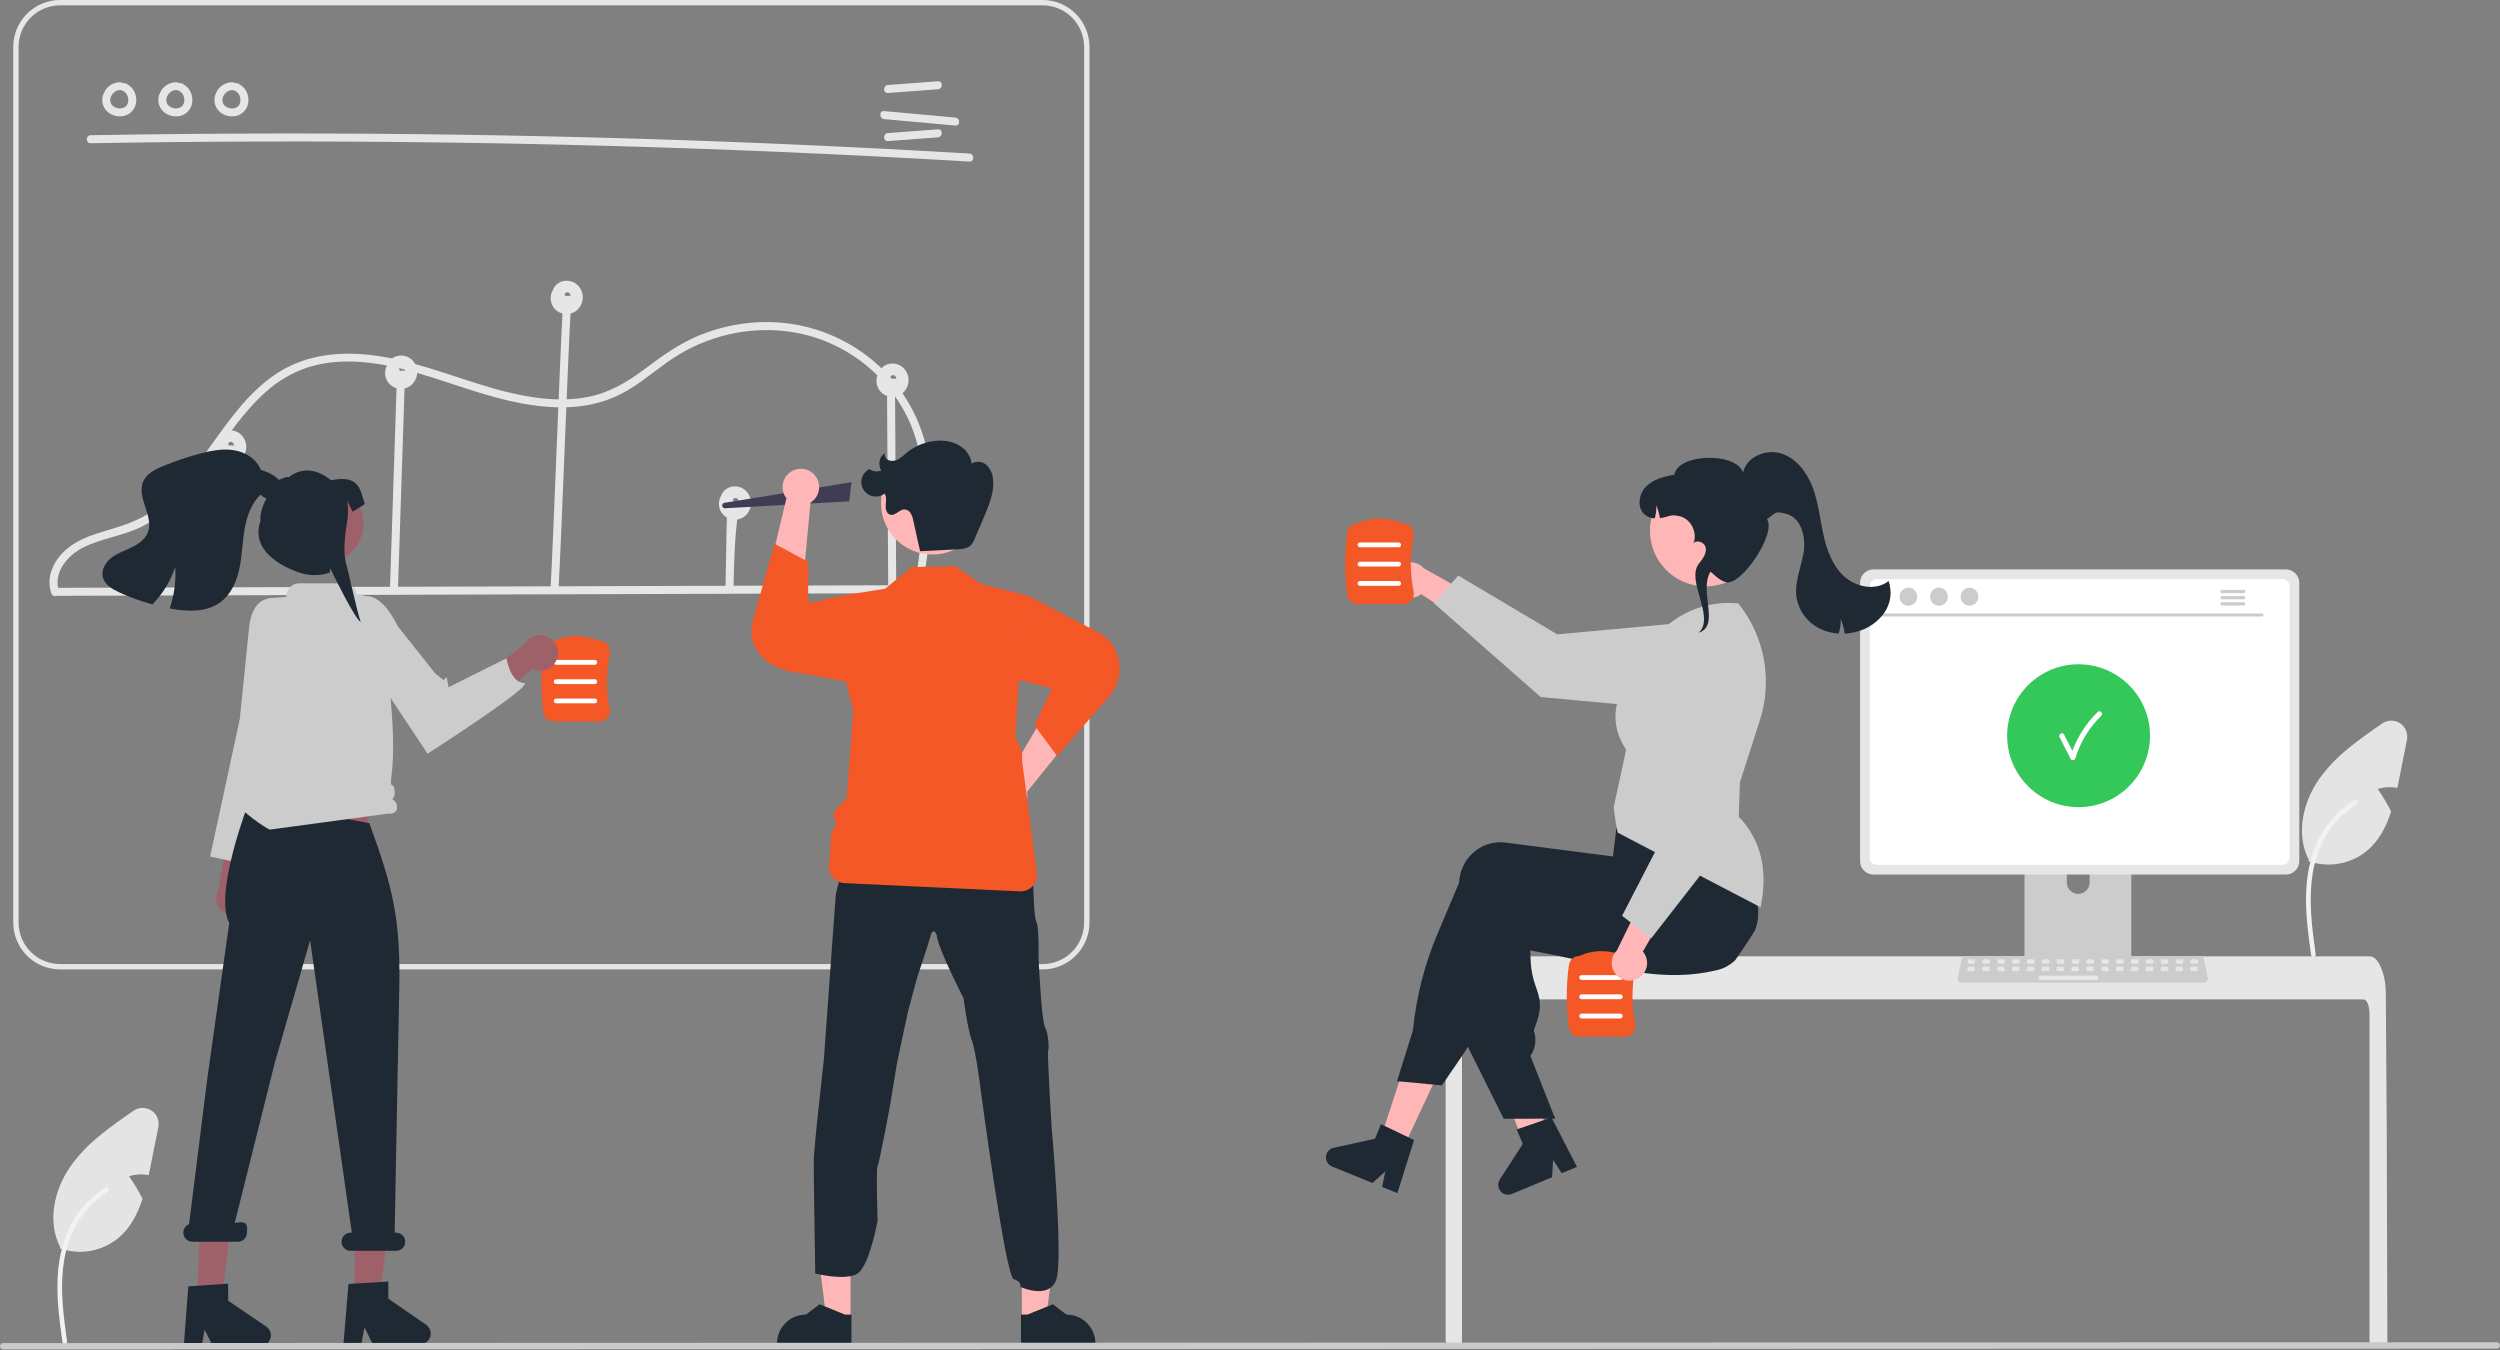 <svg width="350" height="189" viewBox="0 0 350 189" fill="none" xmlns="http://www.w3.org/2000/svg">
<rect x="0" y="0" width="350" height="189" fill="#808080" stroke="none"/>
<g clip-path="url(#clip0_6340_50719)">
<path d="M22.169 157.78L21.078 163.258C20.995 163.676 20.909 164.103 20.816 164.525C19.903 164.336 18.957 164.389 18.072 164.678C18.774 165.683 19.404 166.736 19.956 167.83C19.268 169.95 18.259 171.909 16.569 173.326C15.44 174.252 14.092 174.87 12.654 175.123C11.217 175.376 9.739 175.254 8.362 174.769L8.411 174.553C6.593 171.027 7.58 166.581 9.839 163.325C10.991 161.718 12.355 160.276 13.895 159.037C15.421 157.765 17.07 156.625 18.703 155.5C19.07 155.247 19.504 155.11 19.95 155.106C20.395 155.101 20.831 155.229 21.203 155.474C21.576 155.719 21.866 156.069 22.038 156.48C22.21 156.891 22.256 157.344 22.169 157.78Z" fill="#E4E4E4"/>
<path d="M8.751 187.948C8.292 184.601 7.819 181.211 8.141 177.828C8.428 174.823 9.344 171.889 11.21 169.483C12.201 168.208 13.406 167.115 14.772 166.255C15.129 166.031 15.456 166.595 15.102 166.818C12.738 168.312 10.91 170.518 9.881 173.117C8.745 176.008 8.562 179.159 8.76 182.23C8.878 184.087 9.129 185.931 9.382 187.775C9.402 187.858 9.39 187.946 9.348 188.021C9.305 188.095 9.236 188.151 9.154 188.176C9.071 188.199 8.982 188.187 8.906 188.145C8.831 188.102 8.776 188.031 8.753 187.948L8.751 187.948Z" fill="#F2F2F2"/>
<path d="M12.694 20.052C28.71 19.773 44.728 19.733 60.747 19.932C76.764 20.132 92.776 20.571 108.782 21.25C117.764 21.63 126.742 22.087 135.717 22.619C136.438 22.661 136.435 21.539 135.717 21.497C119.726 20.551 103.724 19.843 87.71 19.373C71.699 18.904 55.683 18.675 39.662 18.686C30.672 18.692 21.683 18.773 12.694 18.93C11.973 18.943 11.971 20.064 12.694 20.052Z" fill="#E6E6E6"/>
<path d="M124.31 13.02L131.314 12.498C132.029 12.445 132.035 11.323 131.314 11.377L124.31 11.898C123.595 11.951 123.589 13.073 124.31 13.02Z" fill="#E6E6E6"/>
<path d="M124.31 19.75L131.314 19.229C132.029 19.176 132.035 18.054 131.314 18.107L124.31 18.629C123.595 18.682 123.589 19.804 124.31 19.75Z" fill="#E6E6E6"/>
<path d="M123.783 16.675L133.74 17.58C134.459 17.645 134.455 16.523 133.74 16.458L123.783 15.553C123.065 15.488 123.069 16.61 123.783 16.675Z" fill="#E6E6E6"/>
<path d="M16.838 11.512C16.351 11.509 15.874 11.649 15.466 11.915C15.058 12.182 14.738 12.562 14.545 13.009C14.329 13.447 14.262 13.943 14.355 14.422C14.448 14.902 14.695 15.337 15.059 15.662C15.401 15.953 15.811 16.153 16.251 16.242C16.691 16.331 17.146 16.308 17.575 16.173C18.013 16.02 18.393 15.735 18.662 15.358C18.931 14.98 19.077 14.528 19.079 14.064C19.099 13.549 18.959 13.041 18.68 12.608C18.4 12.175 17.994 11.839 17.517 11.645C17.373 11.606 17.22 11.626 17.091 11.699C16.962 11.772 16.867 11.894 16.827 12.037C16.791 12.18 16.812 12.332 16.885 12.46C16.958 12.588 17.077 12.684 17.218 12.727C17.316 12.764 17.129 12.679 17.221 12.728C17.258 12.749 17.296 12.767 17.333 12.789C17.364 12.808 17.394 12.828 17.425 12.848C17.529 12.916 17.374 12.798 17.441 12.859C17.499 12.912 17.556 12.964 17.609 13.023C17.629 13.045 17.707 13.107 17.646 13.064C17.6 13.031 17.628 13.039 17.646 13.065C17.66 13.085 17.674 13.105 17.688 13.125C17.731 13.191 17.771 13.26 17.807 13.331C17.815 13.347 17.823 13.364 17.831 13.38C17.846 13.411 17.869 13.419 17.832 13.381C17.797 13.344 17.82 13.347 17.832 13.382C17.84 13.405 17.849 13.428 17.858 13.451C17.884 13.527 17.906 13.604 17.924 13.682C17.932 13.718 17.939 13.754 17.946 13.791C17.971 13.919 17.942 13.711 17.948 13.806C17.953 13.886 17.959 13.965 17.958 14.045C17.957 14.082 17.955 14.119 17.953 14.155C17.951 14.174 17.95 14.192 17.948 14.21C17.942 14.298 17.942 14.178 17.955 14.17C17.929 14.244 17.912 14.322 17.904 14.4C17.894 14.435 17.882 14.469 17.871 14.504C17.832 14.624 17.907 14.438 17.866 14.521C17.832 14.591 17.793 14.66 17.751 14.726C17.733 14.754 17.664 14.816 17.72 14.773C17.782 14.726 17.688 14.807 17.669 14.828C17.643 14.855 17.616 14.881 17.589 14.906C17.571 14.923 17.553 14.939 17.533 14.954C17.53 14.953 17.627 14.889 17.575 14.923C17.508 14.965 17.445 15.011 17.375 15.048C17.366 15.052 17.277 15.094 17.277 15.095C17.273 15.08 17.392 15.053 17.311 15.08C17.293 15.085 17.276 15.092 17.259 15.098C17.185 15.123 17.109 15.143 17.032 15.158C17.014 15.162 16.995 15.164 16.978 15.168C16.92 15.183 17.033 15.159 17.037 15.161C16.994 15.159 16.951 15.163 16.909 15.173C16.829 15.177 16.75 15.177 16.67 15.173C16.652 15.171 16.633 15.17 16.615 15.169C16.572 15.166 16.541 15.135 16.598 15.169C16.642 15.195 16.638 15.176 16.599 15.169C16.581 15.165 16.563 15.162 16.544 15.159C16.466 15.144 16.388 15.125 16.311 15.102C16.27 15.089 16.229 15.075 16.189 15.06C16.171 15.055 16.154 15.049 16.137 15.04C16.137 15.036 16.242 15.091 16.186 15.061C16.116 15.023 16.044 14.992 15.976 14.95C15.939 14.928 15.904 14.904 15.869 14.881C15.853 14.871 15.838 14.861 15.824 14.849C15.825 14.844 15.911 14.924 15.866 14.881C15.809 14.826 15.748 14.778 15.694 14.72C15.682 14.707 15.67 14.693 15.658 14.68L15.646 14.666C15.616 14.629 15.615 14.629 15.644 14.667C15.674 14.675 15.673 14.708 15.645 14.666C15.634 14.651 15.624 14.636 15.614 14.621C15.568 14.556 15.529 14.487 15.498 14.414C15.501 14.412 15.546 14.549 15.511 14.445C15.505 14.426 15.497 14.407 15.491 14.387C15.478 14.348 15.467 14.309 15.457 14.269C15.447 14.23 15.442 14.189 15.432 14.15C15.416 14.084 15.442 14.202 15.439 14.199C15.43 14.19 15.434 14.133 15.433 14.119C15.428 14.031 15.438 13.945 15.44 13.858C15.441 13.79 15.434 13.911 15.433 13.907C15.433 13.887 15.437 13.867 15.444 13.848C15.454 13.802 15.463 13.756 15.476 13.71C15.49 13.658 15.506 13.606 15.525 13.555C15.532 13.536 15.54 13.517 15.547 13.498C15.57 13.428 15.5 13.583 15.539 13.52C15.592 13.432 15.632 13.338 15.688 13.251C15.702 13.231 15.784 13.117 15.74 13.175C15.697 13.232 15.784 13.123 15.801 13.105C15.87 13.028 15.951 12.965 16.022 12.892C16.064 12.849 15.993 12.913 15.988 12.916C16.01 12.901 16.032 12.884 16.054 12.869C16.093 12.842 16.133 12.817 16.174 12.793C16.22 12.766 16.272 12.746 16.317 12.717C16.369 12.684 16.276 12.732 16.275 12.733C16.299 12.721 16.324 12.711 16.35 12.704C16.393 12.689 16.582 12.607 16.622 12.633C16.62 12.632 16.478 12.644 16.593 12.637C16.62 12.635 16.647 12.633 16.674 12.632C16.729 12.629 16.783 12.631 16.838 12.633C16.986 12.632 17.129 12.573 17.234 12.468C17.338 12.363 17.398 12.221 17.399 12.073C17.396 11.925 17.336 11.784 17.231 11.68C17.127 11.575 16.986 11.515 16.838 11.512Z" fill="#E6E6E6"/>
<path d="M24.69 11.512C24.203 11.509 23.726 11.649 23.318 11.915C22.91 12.182 22.59 12.562 22.397 13.009C22.181 13.447 22.114 13.943 22.207 14.422C22.3 14.902 22.547 15.337 22.91 15.662C23.252 15.953 23.663 16.153 24.102 16.242C24.543 16.331 24.998 16.308 25.426 16.173C25.864 16.02 26.244 15.735 26.514 15.358C26.783 14.98 26.929 14.528 26.93 14.064C26.95 13.549 26.811 13.041 26.531 12.608C26.252 12.175 25.846 11.839 25.368 11.645C25.225 11.606 25.072 11.626 24.943 11.699C24.813 11.772 24.718 11.894 24.678 12.037C24.643 12.18 24.664 12.332 24.737 12.46C24.81 12.588 24.929 12.684 25.07 12.727C25.168 12.764 24.981 12.679 25.072 12.728C25.11 12.749 25.148 12.767 25.185 12.789C25.216 12.808 25.246 12.828 25.276 12.848C25.381 12.916 25.225 12.798 25.292 12.859C25.35 12.912 25.408 12.964 25.46 13.023C25.48 13.045 25.559 13.107 25.498 13.064C25.451 13.031 25.48 13.039 25.498 13.065C25.511 13.085 25.526 13.105 25.539 13.125C25.583 13.191 25.623 13.26 25.658 13.331C25.666 13.347 25.674 13.364 25.682 13.38C25.698 13.411 25.721 13.419 25.684 13.381C25.649 13.344 25.671 13.347 25.684 13.382C25.692 13.405 25.701 13.428 25.709 13.451C25.735 13.527 25.758 13.604 25.775 13.682C25.784 13.718 25.79 13.754 25.797 13.791C25.822 13.919 25.794 13.711 25.8 13.806C25.805 13.886 25.811 13.965 25.809 14.045C25.808 14.082 25.807 14.119 25.804 14.155C25.803 14.174 25.801 14.192 25.8 14.21C25.794 14.298 25.794 14.178 25.806 14.17C25.78 14.244 25.764 14.322 25.756 14.4C25.745 14.435 25.733 14.469 25.722 14.504C25.683 14.624 25.759 14.438 25.717 14.521C25.683 14.591 25.645 14.66 25.603 14.726C25.584 14.754 25.516 14.816 25.572 14.773C25.633 14.726 25.54 14.807 25.52 14.828C25.494 14.855 25.468 14.881 25.441 14.906C25.423 14.923 25.404 14.939 25.385 14.954C25.381 14.953 25.479 14.889 25.426 14.923C25.36 14.965 25.296 15.011 25.226 15.048C25.218 15.052 25.128 15.094 25.129 15.095C25.125 15.08 25.244 15.053 25.162 15.08C25.145 15.085 25.128 15.092 25.111 15.098C25.036 15.123 24.96 15.143 24.883 15.158C24.865 15.162 24.847 15.164 24.829 15.168C24.771 15.183 24.885 15.159 24.888 15.161C24.845 15.159 24.802 15.163 24.761 15.173C24.681 15.177 24.601 15.177 24.522 15.173C24.503 15.171 24.485 15.17 24.466 15.169C24.424 15.166 24.392 15.135 24.449 15.169C24.493 15.195 24.489 15.176 24.451 15.169C24.432 15.165 24.414 15.162 24.396 15.159C24.317 15.144 24.239 15.125 24.163 15.102C24.121 15.089 24.081 15.075 24.04 15.06C24.023 15.055 24.005 15.049 23.989 15.04C23.988 15.036 24.094 15.091 24.038 15.061C23.968 15.023 23.896 14.992 23.827 14.95C23.791 14.928 23.756 14.904 23.72 14.881C23.704 14.871 23.69 14.861 23.676 14.849C23.677 14.844 23.763 14.924 23.718 14.881C23.661 14.826 23.6 14.778 23.546 14.72C23.534 14.707 23.522 14.693 23.51 14.68L23.498 14.666C23.467 14.629 23.467 14.629 23.496 14.667C23.526 14.675 23.524 14.708 23.496 14.666C23.486 14.651 23.475 14.636 23.465 14.621C23.42 14.556 23.381 14.487 23.349 14.414C23.352 14.412 23.398 14.549 23.363 14.445C23.356 14.426 23.349 14.407 23.342 14.387C23.329 14.348 23.318 14.309 23.308 14.269C23.299 14.23 23.294 14.189 23.284 14.15C23.267 14.084 23.294 14.202 23.291 14.199C23.281 14.19 23.285 14.133 23.285 14.119C23.28 14.031 23.29 13.945 23.292 13.858C23.293 13.79 23.286 13.911 23.285 13.907C23.285 13.887 23.289 13.867 23.295 13.848C23.305 13.802 23.315 13.756 23.327 13.71C23.341 13.658 23.358 13.606 23.376 13.555C23.383 13.536 23.392 13.517 23.398 13.498C23.422 13.428 23.352 13.583 23.39 13.52C23.444 13.432 23.483 13.338 23.54 13.251C23.553 13.231 23.635 13.117 23.592 13.175C23.549 13.232 23.636 13.123 23.653 13.105C23.721 13.028 23.802 12.965 23.874 12.892C23.916 12.849 23.844 12.913 23.84 12.916C23.862 12.901 23.884 12.884 23.906 12.869C23.945 12.842 23.985 12.817 24.026 12.793C24.072 12.766 24.124 12.746 24.168 12.717C24.221 12.684 24.128 12.732 24.126 12.733C24.15 12.721 24.175 12.711 24.201 12.704C24.245 12.689 24.434 12.607 24.473 12.633C24.471 12.632 24.33 12.644 24.444 12.637C24.471 12.635 24.498 12.633 24.526 12.632C24.58 12.629 24.635 12.631 24.69 12.633C24.838 12.632 24.98 12.573 25.085 12.468C25.19 12.363 25.25 12.221 25.25 12.073C25.247 11.925 25.187 11.784 25.083 11.68C24.978 11.575 24.837 11.515 24.69 11.512Z" fill="#E6E6E6"/>
<path d="M32.541 11.512C32.054 11.509 31.577 11.649 31.169 11.915C30.762 12.182 30.441 12.562 30.248 13.009C30.032 13.447 29.965 13.943 30.058 14.422C30.151 14.902 30.398 15.337 30.762 15.662C31.104 15.953 31.514 16.153 31.954 16.242C32.394 16.331 32.849 16.308 33.278 16.173C33.716 16.02 34.096 15.735 34.365 15.358C34.635 14.98 34.78 14.528 34.782 14.064C34.802 13.549 34.662 13.041 34.383 12.608C34.103 12.175 33.697 11.839 33.22 11.645C33.076 11.606 32.923 11.626 32.794 11.699C32.665 11.772 32.57 11.894 32.53 12.037C32.495 12.18 32.515 12.332 32.588 12.46C32.661 12.588 32.781 12.684 32.922 12.727C33.019 12.764 32.832 12.679 32.924 12.728C32.961 12.749 32.999 12.767 33.036 12.789C33.068 12.808 33.097 12.828 33.128 12.848C33.233 12.916 33.077 12.798 33.144 12.859C33.202 12.912 33.259 12.964 33.312 13.023C33.332 13.045 33.41 13.107 33.349 13.064C33.303 13.031 33.331 13.039 33.349 13.065C33.363 13.085 33.377 13.105 33.391 13.125C33.434 13.191 33.474 13.26 33.51 13.331C33.518 13.347 33.526 13.364 33.534 13.38C33.55 13.411 33.572 13.419 33.535 13.381C33.5 13.344 33.523 13.347 33.535 13.382C33.544 13.405 33.553 13.428 33.561 13.451C33.587 13.527 33.609 13.604 33.627 13.682C33.635 13.718 33.642 13.754 33.649 13.791C33.674 13.919 33.645 13.711 33.651 13.806C33.656 13.886 33.662 13.965 33.661 14.045C33.66 14.082 33.658 14.119 33.656 14.155C33.655 14.174 33.653 14.192 33.651 14.21C33.646 14.298 33.645 14.178 33.658 14.17C33.632 14.244 33.615 14.322 33.607 14.4C33.597 14.435 33.585 14.469 33.574 14.504C33.535 14.624 33.611 14.438 33.569 14.521C33.535 14.591 33.496 14.66 33.454 14.726C33.436 14.754 33.367 14.816 33.423 14.773C33.485 14.726 33.392 14.807 33.372 14.828C33.346 14.855 33.319 14.881 33.292 14.906C33.275 14.923 33.256 14.939 33.236 14.954C33.233 14.953 33.33 14.889 33.278 14.923C33.211 14.965 33.148 15.011 33.078 15.048C33.07 15.052 32.98 15.094 32.98 15.095C32.976 15.08 33.096 15.053 33.014 15.08C32.996 15.085 32.98 15.092 32.962 15.098C32.888 15.123 32.812 15.143 32.735 15.158C32.717 15.162 32.698 15.164 32.681 15.168C32.623 15.183 32.736 15.159 32.74 15.161C32.697 15.159 32.654 15.163 32.612 15.173C32.532 15.177 32.453 15.177 32.373 15.173C32.355 15.171 32.336 15.17 32.318 15.169C32.275 15.166 32.244 15.135 32.301 15.169C32.345 15.195 32.341 15.176 32.302 15.169C32.284 15.165 32.266 15.162 32.248 15.159C32.169 15.144 32.091 15.125 32.014 15.102C31.973 15.089 31.933 15.075 31.892 15.06C31.874 15.055 31.857 15.049 31.84 15.04C31.84 15.036 31.945 15.091 31.89 15.061C31.82 15.023 31.747 14.992 31.679 14.95C31.642 14.928 31.607 14.904 31.572 14.881C31.556 14.871 31.541 14.861 31.527 14.849C31.529 14.844 31.614 14.924 31.569 14.881C31.512 14.826 31.451 14.778 31.397 14.72C31.385 14.707 31.373 14.693 31.361 14.68L31.349 14.666C31.319 14.629 31.318 14.629 31.348 14.667C31.377 14.675 31.376 14.708 31.348 14.666C31.338 14.651 31.327 14.636 31.317 14.621C31.271 14.556 31.233 14.487 31.201 14.414C31.204 14.412 31.25 14.549 31.215 14.445C31.208 14.426 31.201 14.407 31.194 14.387C31.181 14.348 31.17 14.309 31.16 14.269C31.15 14.23 31.145 14.189 31.136 14.15C31.119 14.084 31.145 14.202 31.142 14.199C31.133 14.19 31.137 14.133 31.136 14.119C31.132 14.031 31.142 13.945 31.143 13.858C31.144 13.79 31.138 13.911 31.136 13.907C31.137 13.887 31.14 13.867 31.147 13.848C31.157 13.802 31.166 13.756 31.179 13.71C31.193 13.658 31.209 13.606 31.228 13.555C31.235 13.536 31.243 13.517 31.25 13.498C31.273 13.428 31.203 13.583 31.242 13.52C31.295 13.432 31.335 13.338 31.392 13.251C31.405 13.231 31.487 13.117 31.443 13.175C31.4 13.232 31.488 13.123 31.504 13.105C31.573 13.028 31.654 12.965 31.725 12.892C31.767 12.849 31.696 12.913 31.692 12.916C31.713 12.901 31.735 12.884 31.758 12.869C31.796 12.842 31.836 12.817 31.877 12.793C31.923 12.766 31.975 12.746 32.02 12.717C32.072 12.684 31.98 12.732 31.978 12.733C32.002 12.721 32.027 12.711 32.053 12.704C32.096 12.689 32.285 12.607 32.325 12.633C32.323 12.632 32.181 12.644 32.296 12.637C32.323 12.635 32.35 12.633 32.377 12.632C32.432 12.629 32.486 12.631 32.541 12.633C32.69 12.632 32.832 12.573 32.937 12.468C33.042 12.363 33.101 12.221 33.102 12.073C33.099 11.925 33.039 11.784 32.934 11.68C32.83 11.575 32.689 11.515 32.541 11.512Z" fill="#E6E6E6"/>
<path d="M145.966 135.718H8.414C6.675 135.716 5.007 135.024 3.777 133.795C2.547 132.565 1.855 130.897 1.854 129.158V6.561C1.855 4.821 2.547 3.154 3.777 1.924C5.007 0.694 6.675 0.002 8.414 0H145.966C147.706 0.002 149.373 0.694 150.603 1.924C151.833 3.154 152.525 4.821 152.527 6.561V129.158C152.525 130.897 151.833 132.565 150.603 133.795C149.373 135.024 147.706 135.716 145.966 135.718ZM8.414 0.748C6.873 0.75 5.395 1.363 4.306 2.452C3.216 3.542 2.603 5.019 2.601 6.561V129.158C2.603 130.699 3.216 132.176 4.306 133.266C5.396 134.356 6.873 134.969 8.414 134.97H145.966C147.507 134.969 148.985 134.356 150.075 133.266C151.164 132.176 151.777 130.699 151.779 129.158V6.561C151.777 5.019 151.164 3.542 150.075 2.452C148.985 1.363 147.507 0.75 145.966 0.748H8.414Z" fill="#E6E6E6"/>
<path d="M8.186 83.414L56.558 83.267L104.684 83.12L131.831 83.038C131.977 83.033 132.115 82.971 132.216 82.867C132.317 82.762 132.373 82.622 132.373 82.477C132.373 82.331 132.317 82.192 132.216 82.087C132.115 81.982 131.977 81.921 131.831 81.916L83.459 82.063L35.334 82.21L8.186 82.292C8.041 82.297 7.903 82.359 7.802 82.463C7.701 82.568 7.645 82.707 7.645 82.853C7.645 82.998 7.701 83.138 7.802 83.243C7.903 83.347 8.041 83.409 8.186 83.414Z" fill="#E6E6E6"/>
<path d="M32.59 82.505L32.89 64.844C32.902 64.122 31.78 64.122 31.768 64.844L31.469 82.505C31.457 83.227 32.578 83.227 32.59 82.505Z" fill="#E6E6E6"/>
<path d="M55.708 82.696L56.437 60.497L56.645 54.154C56.669 53.432 55.547 53.433 55.523 54.154L54.795 76.353L54.586 82.696C54.563 83.418 55.684 83.417 55.708 82.696Z" fill="#E6E6E6"/>
<path d="M78.764 43.632C78.325 51.495 77.511 74.686 77.071 82.549C77.031 83.27 78.153 83.268 78.193 82.549C78.633 74.686 79.446 51.495 79.886 43.632C79.926 42.911 78.804 42.913 78.764 43.632Z" fill="#E6E6E6"/>
<path d="M101.71 74.659L101.572 82.217C101.559 82.939 102.681 82.939 102.694 82.217C102.856 73.291 103.273 73.582 103.319 71.063C103.332 70.341 102.21 70.341 102.197 71.063C102.197 71.063 101.872 65.734 101.71 74.659Z" fill="#E6E6E6"/>
<path d="M124.186 54.807L124.312 76.01L124.349 82.081C124.354 82.226 124.415 82.364 124.52 82.465C124.624 82.566 124.764 82.622 124.91 82.622C125.055 82.622 125.195 82.566 125.299 82.465C125.404 82.364 125.465 82.226 125.47 82.081L125.344 60.879L125.307 54.807C125.302 54.662 125.241 54.524 125.136 54.423C125.032 54.322 124.892 54.266 124.746 54.266C124.601 54.266 124.461 54.322 124.357 54.423C124.252 54.524 124.191 54.662 124.186 54.807Z" fill="#E6E6E6"/>
<path d="M8.277 82.784C7.349 80.233 9.442 77.779 11.592 76.677C14.168 75.356 17.132 75.056 19.736 73.783C23.618 71.884 26.445 68.477 28.961 65.066C31.55 61.556 33.919 57.788 37.21 54.871C38.944 53.3 40.991 52.115 43.218 51.395C46.022 50.519 48.997 50.459 51.896 50.812C57.885 51.541 63.437 54.015 69.215 55.587C74.663 57.069 80.666 57.903 86.014 55.598C88.731 54.426 90.953 52.462 93.339 50.763C95.648 49.1 98.231 47.855 100.969 47.082C106.337 45.589 112.2 45.988 117.197 48.511C121.791 50.801 125.429 54.64 127.468 59.351C129.837 65.011 129.529 71.336 128.755 77.293C128.555 78.833 128.316 80.368 128.076 81.902C127.965 82.608 129.046 82.912 129.157 82.2C130.121 76.057 131.082 69.719 129.883 63.538C128.846 58.14 125.878 53.305 121.534 49.937C117.171 46.56 111.748 44.849 106.238 45.11C103.35 45.244 100.507 45.876 97.835 46.979C95.061 48.126 92.712 49.827 90.326 51.616C87.873 53.456 85.344 54.978 82.299 55.578C79.345 56.16 76.271 55.942 73.33 55.392C67.261 54.258 61.604 51.659 55.587 50.327C50.012 49.093 43.996 48.97 39.003 52.12C35.163 54.542 32.449 58.303 29.845 61.935C27.264 65.535 24.65 69.385 20.875 71.844C18.572 73.344 15.984 73.898 13.408 74.742C10.826 75.587 8.346 77.014 7.293 79.66C6.84 80.75 6.805 81.969 7.196 83.083C7.44 83.756 8.525 83.465 8.277 82.784Z" fill="#E6E6E6"/>
<path d="M34.162 61.371C33.903 60.912 33.489 60.56 32.995 60.377C32.5 60.194 31.957 60.192 31.462 60.372C31.215 60.462 30.989 60.6 30.797 60.779C30.605 60.958 30.451 61.173 30.344 61.412C30.323 61.463 30.31 61.517 30.292 61.569C30.268 61.608 30.239 61.644 30.217 61.685C29.985 62.148 29.921 62.678 30.037 63.183C30.153 63.688 30.442 64.137 30.853 64.452C31.265 64.767 31.773 64.929 32.291 64.91C32.809 64.89 33.304 64.691 33.691 64.346C34.097 63.978 34.366 63.483 34.451 62.942C34.537 62.401 34.435 61.846 34.162 61.371ZM32.757 62.324C32.76 62.378 32.762 62.352 32.757 62.324V62.324ZM32.614 61.999C32.609 61.993 32.61 61.993 32.614 61.999V61.999ZM31.985 62.252C31.976 62.237 31.977 62.239 31.985 62.252V62.252ZM32.134 62.379C32.156 62.388 32.17 62.391 32.134 62.379V62.379ZM32.201 62.41L32.216 62.404C32.212 62.404 32.209 62.403 32.205 62.401L32.206 62.401L32.217 62.403L32.219 62.402L32.213 62.4C32.218 62.4 32.219 62.401 32.219 62.402C32.286 62.371 32.241 62.386 32.202 62.398L32.2 62.397C32.176 62.385 32.15 62.377 32.123 62.373C32.12 62.371 32.118 62.37 32.115 62.369C32.094 62.353 31.985 62.269 32.086 62.358C32.064 62.338 32.043 62.319 32.022 62.298C32.01 62.286 31.999 62.272 31.989 62.258C31.976 62.235 31.963 62.212 31.951 62.189L31.949 62.177C31.947 62.167 31.946 62.162 31.945 62.156C31.945 62.15 31.946 62.143 31.947 62.136C31.955 62.116 31.959 62.095 31.962 62.073L31.966 62.068C31.982 62.045 31.996 62.019 32.011 61.996C31.93 62.119 32.043 61.982 32.052 61.965C32.053 61.962 32.05 61.964 32.051 61.962C32.054 61.96 32.053 61.961 32.057 61.959C32.083 61.944 32.106 61.927 32.132 61.913C32.163 61.896 32.282 61.862 32.158 61.898C32.186 61.89 32.214 61.879 32.242 61.872C32.247 61.871 32.289 61.865 32.312 61.861C32.331 61.86 32.351 61.86 32.353 61.86C32.362 61.86 32.371 61.861 32.381 61.861C32.36 61.864 32.452 61.884 32.479 61.888C32.483 61.891 32.485 61.893 32.49 61.897C32.513 61.914 32.541 61.929 32.565 61.944C32.457 61.874 32.567 61.95 32.587 61.971C32.6 61.983 32.611 61.996 32.623 62.009C32.633 62.022 32.643 62.035 32.652 62.049C32.669 62.081 32.688 62.114 32.707 62.147L32.712 62.155C32.712 62.156 32.712 62.157 32.712 62.158C32.722 62.21 32.736 62.261 32.755 62.31C32.756 62.315 32.757 62.319 32.757 62.323C32.759 62.352 32.761 62.38 32.761 62.409L32.761 62.414C32.675 62.369 32.579 62.346 32.481 62.345C32.384 62.344 32.288 62.367 32.201 62.41Z" fill="#E6E6E6"/>
<path d="M58.09 50.903C57.831 50.443 57.417 50.091 56.923 49.908C56.428 49.725 55.885 49.723 55.389 49.903C55.143 49.993 54.917 50.131 54.725 50.31C54.533 50.489 54.379 50.704 54.272 50.944C54.25 50.994 54.238 51.048 54.22 51.1C54.196 51.139 54.167 51.175 54.145 51.216C53.912 51.679 53.849 52.209 53.965 52.714C54.081 53.219 54.37 53.668 54.781 53.983C55.192 54.298 55.701 54.46 56.219 54.441C56.737 54.422 57.232 54.222 57.618 53.877C58.025 53.51 58.293 53.014 58.379 52.473C58.465 51.932 58.363 51.378 58.09 50.903ZM56.685 51.855C56.688 51.909 56.69 51.883 56.685 51.855V51.855ZM56.542 51.53C56.537 51.524 56.537 51.525 56.542 51.53V51.53ZM55.913 51.783C55.904 51.768 55.904 51.77 55.913 51.783V51.783ZM56.062 51.91C56.084 51.919 56.098 51.922 56.062 51.91V51.91ZM56.129 51.942L56.143 51.935C56.14 51.935 56.136 51.934 56.133 51.933L56.133 51.933L56.145 51.934L56.147 51.933L56.14 51.932C56.146 51.931 56.147 51.932 56.147 51.933C56.214 51.903 56.169 51.917 56.13 51.929L56.128 51.929C56.103 51.916 56.077 51.908 56.051 51.904C56.048 51.903 56.045 51.902 56.043 51.9C56.022 51.885 55.913 51.8 56.014 51.889C55.992 51.87 55.97 51.85 55.95 51.83C55.938 51.817 55.926 51.804 55.917 51.789C55.904 51.767 55.891 51.744 55.878 51.721L55.877 51.708C55.875 51.698 55.874 51.694 55.872 51.687C55.873 51.681 55.874 51.674 55.875 51.667C55.882 51.647 55.887 51.626 55.889 51.605L55.894 51.599C55.91 51.577 55.924 51.55 55.939 51.527C55.858 51.651 55.971 51.514 55.979 51.496C55.981 51.493 55.978 51.495 55.979 51.493C55.982 51.491 55.981 51.492 55.985 51.49C56.01 51.475 56.034 51.459 56.06 51.444C56.09 51.427 56.21 51.393 56.086 51.429C56.114 51.421 56.141 51.411 56.17 51.403C56.175 51.402 56.217 51.396 56.239 51.392C56.259 51.391 56.279 51.391 56.281 51.391C56.29 51.391 56.299 51.392 56.308 51.392C56.288 51.395 56.379 51.415 56.407 51.419C56.41 51.422 56.412 51.424 56.418 51.428C56.441 51.445 56.469 51.46 56.493 51.476C56.385 51.406 56.494 51.481 56.515 51.502C56.528 51.514 56.539 51.528 56.55 51.541C56.561 51.553 56.571 51.566 56.579 51.58C56.597 51.613 56.616 51.646 56.635 51.678L56.64 51.686C56.64 51.687 56.64 51.688 56.64 51.689C56.65 51.741 56.664 51.792 56.683 51.842C56.684 51.846 56.684 51.85 56.685 51.854C56.687 51.883 56.689 51.911 56.689 51.94L56.689 51.946C56.602 51.901 56.507 51.877 56.409 51.876C56.312 51.875 56.216 51.898 56.129 51.942Z" fill="#E6E6E6"/>
<path d="M81.271 40.434C81.012 39.975 80.599 39.622 80.104 39.439C79.61 39.256 79.067 39.255 78.571 39.434C78.325 39.524 78.099 39.663 77.907 39.841C77.715 40.02 77.561 40.236 77.453 40.475C77.432 40.526 77.419 40.579 77.402 40.631C77.377 40.671 77.348 40.706 77.326 40.747C77.094 41.21 77.03 41.74 77.147 42.245C77.263 42.75 77.551 43.199 77.963 43.514C78.374 43.83 78.882 43.992 79.4 43.972C79.918 43.953 80.413 43.753 80.8 43.408C81.207 43.041 81.475 42.545 81.561 42.004C81.647 41.463 81.544 40.909 81.271 40.434ZM79.867 41.386C79.87 41.441 79.871 41.415 79.867 41.386V41.386ZM79.724 41.062C79.718 41.055 79.719 41.056 79.724 41.062V41.062ZM79.094 41.315C79.085 41.3 79.086 41.302 79.094 41.315V41.315ZM79.244 41.441C79.265 41.451 79.279 41.453 79.244 41.441V41.441ZM79.31 41.473L79.325 41.466C79.322 41.466 79.318 41.466 79.315 41.464L79.315 41.464L79.327 41.465L79.329 41.464L79.322 41.463C79.328 41.463 79.328 41.464 79.329 41.464C79.395 41.434 79.35 41.449 79.312 41.461L79.309 41.46C79.285 41.448 79.259 41.439 79.232 41.435C79.23 41.434 79.227 41.433 79.225 41.431C79.203 41.416 79.095 41.331 79.195 41.42C79.174 41.401 79.152 41.382 79.131 41.361C79.119 41.348 79.108 41.335 79.098 41.321C79.085 41.298 79.072 41.275 79.06 41.252L79.058 41.239C79.056 41.229 79.055 41.225 79.054 41.219C79.055 41.212 79.056 41.205 79.057 41.199C79.064 41.178 79.069 41.157 79.071 41.136L79.075 41.13C79.091 41.108 79.105 41.082 79.121 41.058C79.04 41.182 79.153 41.045 79.161 41.027C79.162 41.024 79.16 41.026 79.16 41.024C79.164 41.022 79.163 41.023 79.167 41.021C79.192 41.006 79.216 40.99 79.241 40.976C79.272 40.959 79.392 40.925 79.267 40.96C79.296 40.952 79.323 40.942 79.351 40.934C79.357 40.933 79.398 40.927 79.421 40.923C79.441 40.923 79.46 40.922 79.462 40.922C79.471 40.922 79.481 40.923 79.49 40.924C79.469 40.926 79.561 40.946 79.588 40.95C79.592 40.954 79.594 40.956 79.599 40.959C79.622 40.976 79.65 40.991 79.675 41.007C79.566 40.937 79.676 41.012 79.697 41.033C79.709 41.045 79.721 41.059 79.732 41.072C79.743 41.084 79.752 41.097 79.761 41.111C79.779 41.144 79.798 41.177 79.816 41.209L79.822 41.217C79.822 41.218 79.822 41.219 79.822 41.22C79.831 41.272 79.846 41.323 79.864 41.373C79.865 41.377 79.866 41.381 79.867 41.386C79.868 41.414 79.871 41.442 79.871 41.471L79.871 41.477C79.784 41.432 79.688 41.408 79.591 41.407C79.493 41.407 79.397 41.429 79.31 41.473Z" fill="#E6E6E6"/>
<path d="M104.826 69.223C104.567 68.764 104.153 68.411 103.659 68.228C103.164 68.045 102.621 68.044 102.126 68.223C101.879 68.313 101.653 68.452 101.461 68.63C101.269 68.809 101.115 69.025 101.008 69.264C100.987 69.315 100.974 69.368 100.956 69.42C100.932 69.46 100.903 69.495 100.881 69.536C100.649 69.999 100.585 70.529 100.701 71.034C100.817 71.54 101.106 71.988 101.517 72.303C101.929 72.619 102.437 72.781 102.955 72.761C103.473 72.742 103.968 72.543 104.355 72.198C104.761 71.83 105.03 71.335 105.115 70.793C105.201 70.252 105.099 69.698 104.826 69.223ZM103.421 70.175C103.424 70.23 103.426 70.204 103.421 70.175V70.175ZM103.279 69.851C103.273 69.844 103.274 69.845 103.279 69.851V69.851ZM102.649 70.104C102.64 70.089 102.641 70.091 102.649 70.104V70.104ZM102.798 70.23C102.82 70.24 102.834 70.242 102.798 70.23V70.23ZM102.865 70.262L102.88 70.255C102.876 70.255 102.872 70.255 102.869 70.253L102.87 70.253L102.881 70.254L102.883 70.254L102.877 70.252C102.883 70.252 102.883 70.253 102.883 70.254C102.95 70.223 102.905 70.238 102.866 70.249L102.864 70.249C102.84 70.237 102.814 70.228 102.787 70.224C102.785 70.223 102.782 70.222 102.78 70.22C102.758 70.205 102.65 70.12 102.75 70.209C102.728 70.19 102.707 70.171 102.686 70.15C102.674 70.138 102.663 70.124 102.653 70.109C102.64 70.087 102.627 70.064 102.615 70.041L102.613 70.028C102.611 70.018 102.61 70.014 102.609 70.008C102.609 70.001 102.61 69.994 102.611 69.988C102.619 69.968 102.624 69.946 102.625 69.925L102.63 69.919C102.646 69.897 102.66 69.871 102.675 69.847C102.594 69.971 102.707 69.834 102.716 69.817C102.717 69.814 102.715 69.815 102.715 69.813C102.718 69.811 102.717 69.812 102.721 69.81C102.747 69.795 102.771 69.779 102.796 69.765C102.827 69.748 102.947 69.714 102.822 69.749C102.85 69.741 102.878 69.731 102.906 69.724C102.911 69.722 102.953 69.716 102.976 69.712C102.996 69.712 103.015 69.711 103.017 69.711C103.026 69.711 103.035 69.712 103.045 69.713C103.024 69.716 103.116 69.735 103.143 69.74C103.147 69.743 103.149 69.745 103.154 69.749C103.177 69.765 103.205 69.78 103.229 69.796C103.121 69.726 103.231 69.802 103.251 69.822C103.264 69.835 103.275 69.848 103.287 69.861C103.298 69.873 103.307 69.886 103.316 69.9C103.334 69.933 103.352 69.966 103.371 69.998L103.376 70.006C103.376 70.007 103.376 70.008 103.376 70.01C103.386 70.061 103.4 70.112 103.419 70.162C103.42 70.166 103.421 70.17 103.421 70.175C103.423 70.203 103.425 70.231 103.425 70.26L103.425 70.266C103.339 70.221 103.243 70.197 103.146 70.196C103.048 70.196 102.952 70.218 102.865 70.262Z" fill="#E6E6E6"/>
<path d="M126.885 52.024C126.625 51.565 126.212 51.212 125.717 51.029C125.223 50.846 124.68 50.844 124.184 51.024C123.938 51.114 123.712 51.252 123.52 51.431C123.328 51.61 123.174 51.825 123.067 52.065C123.045 52.115 123.033 52.169 123.015 52.221C122.991 52.26 122.962 52.296 122.94 52.337C122.707 52.8 122.644 53.33 122.76 53.835C122.876 54.34 123.165 54.789 123.576 55.104C123.987 55.419 124.496 55.581 125.014 55.562C125.532 55.543 126.027 55.343 126.413 54.998C126.82 54.631 127.088 54.135 127.174 53.594C127.26 53.053 127.158 52.499 126.885 52.024ZM125.48 52.976C125.483 53.03 125.485 53.004 125.48 52.976V52.976ZM125.337 52.651C125.332 52.645 125.332 52.646 125.337 52.651V52.651ZM124.708 52.904C124.699 52.889 124.699 52.892 124.708 52.904V52.904ZM124.857 53.031C124.878 53.041 124.892 53.043 124.857 53.031V53.031ZM124.924 53.063L124.938 53.056C124.935 53.056 124.931 53.056 124.928 53.054L124.928 53.054L124.94 53.055L124.942 53.054L124.935 53.053C124.941 53.053 124.942 53.053 124.942 53.054C125.009 53.024 124.964 53.038 124.925 53.05L124.922 53.05C124.898 53.038 124.872 53.029 124.846 53.025C124.843 53.024 124.84 53.023 124.838 53.021C124.817 53.006 124.708 52.921 124.809 53.01C124.787 52.991 124.765 52.972 124.745 52.951C124.732 52.938 124.721 52.925 124.712 52.91C124.699 52.888 124.686 52.865 124.673 52.842L124.671 52.829C124.67 52.819 124.669 52.815 124.667 52.809C124.668 52.802 124.669 52.795 124.67 52.788C124.677 52.768 124.682 52.747 124.684 52.726L124.688 52.72C124.705 52.698 124.719 52.672 124.734 52.648C124.653 52.772 124.766 52.635 124.774 52.617C124.776 52.614 124.773 52.616 124.774 52.614C124.777 52.612 124.776 52.613 124.78 52.611C124.805 52.596 124.829 52.58 124.855 52.565C124.885 52.548 125.005 52.514 124.881 52.55C124.909 52.542 124.936 52.532 124.965 52.524C124.97 52.523 125.012 52.517 125.034 52.513C125.054 52.513 125.073 52.512 125.075 52.512C125.085 52.512 125.094 52.513 125.103 52.514C125.083 52.516 125.174 52.536 125.201 52.54C125.205 52.543 125.207 52.545 125.213 52.549C125.236 52.566 125.264 52.581 125.288 52.597C125.179 52.527 125.289 52.602 125.31 52.623C125.322 52.635 125.334 52.649 125.345 52.662C125.356 52.674 125.366 52.687 125.374 52.701C125.392 52.734 125.411 52.767 125.43 52.799L125.435 52.807C125.435 52.808 125.435 52.809 125.435 52.81C125.444 52.862 125.459 52.913 125.478 52.963C125.479 52.967 125.479 52.971 125.48 52.975C125.482 53.004 125.484 53.032 125.484 53.061L125.484 53.067C125.397 53.022 125.302 52.998 125.204 52.997C125.107 52.996 125.011 53.019 124.924 53.063Z" fill="#E6E6E6"/>
<path d="M118.894 70.19L101.51 71.156C101.412 71.162 101.316 71.129 101.241 71.066C101.166 71.002 101.118 70.913 101.108 70.815C101.097 70.718 101.124 70.62 101.184 70.541C101.243 70.463 101.33 70.411 101.427 70.395L119.196 67.504L118.894 70.19Z" fill="#3F3D56"/>
<path d="M140.988 108.892L147.539 97.871L152.381 100.158C152.381 100.158 144.038 110.579 143.772 110.878C143.886 111.385 143.843 111.914 143.65 112.396C143.456 112.877 143.121 113.289 142.689 113.576C142.256 113.863 141.747 114.012 141.228 114.004C140.709 113.995 140.204 113.829 139.782 113.527C139.359 113.226 139.038 112.803 138.861 112.315C138.684 111.827 138.659 111.297 138.79 110.795C138.92 110.292 139.201 109.841 139.593 109.502C139.986 109.162 140.472 108.95 140.988 108.892Z" fill="#FFB6B6"/>
<path d="M143.712 83.291L154.326 88.828C154.989 89.306 155.545 89.917 155.959 90.622C156.373 91.327 156.635 92.111 156.728 92.923C156.822 93.735 156.745 94.558 156.503 95.339C156.26 96.119 155.858 96.841 155.32 97.457L148.003 105.85L144.816 101.531L147.273 96.394L142.516 95.139L143.712 83.291Z" fill="#F35826"/>
<path d="M113.466 70.37L112.271 83.135L106.916 83.144C106.916 83.144 109.988 70.153 110.1 69.769C109.78 69.36 109.592 68.863 109.56 68.345C109.528 67.827 109.655 67.311 109.922 66.867C110.19 66.422 110.587 66.069 111.059 65.854C111.532 65.64 112.059 65.574 112.57 65.665C113.081 65.756 113.552 66.001 113.921 66.365C114.29 66.73 114.54 67.199 114.637 67.709C114.734 68.219 114.675 68.746 114.465 69.221C114.256 69.697 113.908 70.097 113.466 70.37Z" fill="#FFB6B6"/>
<path d="M124.126 96.474L111.801 94.214C106.611 93.59 104.481 90.175 105.418 86.844L108.431 76.125L113.162 78.662L113.144 84.356L119.767 83.45L124.126 96.474Z" fill="#F35826"/>
<path d="M119.081 184.693H115.692L114.08 171.621H119.082L119.081 184.693Z" fill="#FFB6B6"/>
<path d="M119.201 188.228L108.779 188.228V188.096C108.779 187.02 109.207 185.989 109.967 185.228C110.728 184.467 111.76 184.04 112.836 184.04L114.739 182.596L118.291 184.04L119.201 184.04L119.201 188.228Z" fill="#1F2933"/>
<path d="M143.059 184.693H146.448L148.06 171.621H143.059L143.059 184.693Z" fill="#FFB6B6"/>
<path d="M142.94 188.228L153.361 188.228V188.096C153.361 187.02 152.933 185.989 152.173 185.228C151.412 184.467 150.38 184.04 149.305 184.04L147.401 182.596L143.849 184.04L142.939 184.04L142.94 188.228Z" fill="#1F2933"/>
<path d="M113.93 162.016C113.98 161.27 114.378 157.145 114.378 157.145L115.332 148.397L117.012 125.208L118.509 119.113L125.921 122.001L131.936 119.118L139.085 121.403L144.652 123.49C144.652 123.49 144.661 124.384 144.704 125.463C144.761 126.876 144.861 128.609 145.099 129.059C145.497 129.855 145.397 134.128 145.397 134.128C145.397 134.128 145.793 142.821 146.291 143.774C146.789 144.727 146.889 146.712 146.739 147.11C146.589 147.508 147.237 157.948 147.237 157.948C147.237 157.948 148.901 176.422 147.857 179.208C146.813 181.994 142.869 180.169 142.869 180.169C142.869 180.169 143.06 179.426 141.916 179.075C140.772 178.725 137.288 152.529 137.288 152.529C137.288 152.529 136.64 147.158 136.044 145.618C135.448 144.079 134.9 139.754 134.9 139.754C134.9 139.754 131.221 132.596 131.173 131.004C131.173 131.004 130.692 129.514 130.237 131.154C129.782 132.793 128.44 136.72 128.44 136.72L127.132 141.544L125.593 148.75L124.596 154.817C124.596 154.817 123.105 162.869 122.866 163.217C122.628 163.565 122.866 170.921 122.866 170.921C122.866 170.921 121.713 177.186 120.083 178.279C118.453 179.373 114.135 178.297 114.135 178.297C114.135 178.297 113.88 162.761 113.93 162.016Z" fill="#1F2933"/>
<path d="M119.471 99.501L118.524 111.771L117.101 113.244C116.973 113.377 116.872 113.534 116.806 113.706C116.74 113.879 116.71 114.063 116.716 114.247C116.723 114.432 116.767 114.613 116.845 114.78C116.924 114.948 117.035 115.097 117.173 115.22L116.389 116.565L116.111 120.801C116.032 121.13 116.027 121.473 116.095 121.805C116.164 122.137 116.305 122.45 116.509 122.721C116.712 122.992 116.973 123.215 117.273 123.373C117.572 123.532 117.903 123.623 118.242 123.638L142.78 124.791C143.117 124.807 143.453 124.749 143.765 124.62C144.077 124.492 144.356 124.297 144.584 124.049C144.812 123.8 144.983 123.505 145.084 123.184C145.186 122.862 145.215 122.522 145.171 122.188L143.084 106.48V105.306L142.15 103.037L142.63 95.439L143.747 83.378L137.256 81.701L133.736 79.279L127.621 79.377L123.911 82.424L118.964 83.199L115.223 83.942L114.746 84.978L115.699 84.771L119.154 98.246L119.471 99.501Z" fill="#F35826"/>
<path d="M130.543 77.635C134.521 77.635 137.746 74.41 137.746 70.432C137.746 66.454 134.521 63.228 130.543 63.228C126.565 63.228 123.34 66.454 123.34 70.432C123.34 74.41 126.565 77.635 130.543 77.635Z" fill="#FFB6B6"/>
<path d="M128.806 77.171L134.011 76.906C134.678 76.872 135.405 76.813 135.89 76.354C136.151 76.071 136.352 75.737 136.48 75.374C136.962 74.257 137.443 73.139 137.912 72.016C138.56 70.463 139.197 68.823 139.031 67.148C138.993 66.383 138.672 65.66 138.131 65.118C137.855 64.856 137.5 64.694 137.122 64.656C136.744 64.617 136.364 64.705 136.041 64.906C135.961 64.376 135.761 63.872 135.457 63.43C135.153 62.989 134.753 62.623 134.287 62.359C133.345 61.839 132.27 61.611 131.198 61.704C129.642 61.804 128.157 62.389 126.952 63.377C126.613 63.69 126.251 63.977 125.869 64.236C125.676 64.364 125.46 64.452 125.233 64.494C125.005 64.536 124.772 64.532 124.547 64.48C124.323 64.421 124.129 64.282 124 64.091C123.871 63.899 123.816 63.667 123.844 63.438C123.478 63.712 123.226 64.112 123.139 64.562C123.052 65.011 123.136 65.477 123.373 65.868C123.103 65.981 122.808 66.022 122.518 65.988C122.227 65.954 121.95 65.844 121.713 65.671C121.46 65.797 121.236 65.974 121.055 66.191C120.875 66.409 120.741 66.661 120.664 66.933C120.586 67.205 120.566 67.49 120.605 67.769C120.644 68.049 120.741 68.318 120.89 68.558C121.039 68.799 121.236 69.005 121.47 69.165C121.703 69.324 121.967 69.433 122.245 69.485C122.523 69.536 122.808 69.529 123.083 69.464C123.358 69.399 123.617 69.277 123.842 69.107C124.158 69.549 124.04 70.15 123.999 70.692C123.958 71.234 124.103 71.908 124.626 72.058C125.332 72.26 125.904 71.309 126.639 71.319C126.82 71.334 126.995 71.393 127.148 71.492C127.301 71.59 127.427 71.725 127.515 71.884C127.688 72.203 127.807 72.549 127.866 72.908L128.807 77.142" fill="#1F2933"/>
<path d="M331.727 141.938C331.727 140.822 331.353 139.917 330.893 139.915H205.514C205.052 139.917 204.68 140.822 204.678 141.938V187.854C204.678 187.957 204.639 188.057 204.57 188.134C204.5 188.211 204.404 188.259 204.301 188.269C203.965 188.301 203.628 188.331 203.292 188.359C203.283 188.359 203.275 188.361 203.267 188.361C203.084 188.378 202.901 188.39 202.717 188.405H202.715C202.621 188.23 202.528 188.055 202.436 187.878C202.405 187.818 202.389 187.752 202.389 187.684V139.314C202.389 139.006 202.401 138.696 202.422 138.39C202.452 137.97 202.504 137.552 202.578 137.137C202.93 135.204 203.725 133.895 204.628 133.891H331.777C331.909 133.891 332.039 133.919 332.16 133.972C332.338 134.05 332.498 134.163 332.632 134.303C332.815 134.492 332.971 134.706 333.097 134.937C333.615 135.97 333.913 137.099 333.973 138.252C333.973 138.265 333.975 138.277 333.975 138.29C334.004 138.627 334.018 138.97 334.016 139.314L334.045 143.773L334.064 146.433L334.12 154.778L334.141 157.741L334.233 188.165C334.233 188.276 334.189 188.382 334.111 188.46C334.033 188.538 333.927 188.581 333.817 188.581H332.143C332.033 188.581 331.927 188.538 331.849 188.46C331.771 188.382 331.727 188.276 331.727 188.165V141.938Z" fill="#E6E6E6"/>
<path d="M297.657 113.023H284.147C283.956 113.024 283.773 113.1 283.638 113.235C283.503 113.371 283.428 113.554 283.428 113.745V135.086H298.379V113.745C298.379 113.65 298.36 113.556 298.324 113.469C298.288 113.381 298.235 113.302 298.168 113.235C298.101 113.168 298.021 113.115 297.933 113.078C297.846 113.042 297.752 113.023 297.657 113.023ZM290.948 125.149C290.525 125.147 290.121 124.979 289.822 124.68C289.523 124.381 289.354 123.977 289.353 123.554V121.093C289.353 120.669 289.521 120.264 289.82 119.965C290.119 119.665 290.525 119.497 290.948 119.497C291.371 119.497 291.777 119.665 292.076 119.965C292.375 120.264 292.543 120.669 292.543 121.093V123.554C292.541 123.977 292.372 124.381 292.074 124.68C291.775 124.979 291.37 125.147 290.948 125.149Z" fill="#CCCCCC"/>
<path d="M283.381 134.404V136.463C283.381 136.57 283.424 136.672 283.499 136.748C283.574 136.823 283.677 136.866 283.783 136.866H298.022C298.129 136.865 298.231 136.823 298.306 136.747C298.382 136.672 298.424 136.57 298.425 136.463V134.404H283.381Z" fill="#3F3D56"/>
<path d="M320.029 79.719H262.28C261.784 79.719 261.308 79.917 260.957 80.268C260.606 80.619 260.409 81.094 260.408 81.59V120.56C260.409 121.056 260.606 121.532 260.957 121.883C261.308 122.233 261.784 122.431 262.28 122.431H320.029C320.525 122.431 321.001 122.233 321.352 121.883C321.703 121.532 321.9 121.056 321.9 120.56V81.59C321.9 81.094 321.702 80.619 321.351 80.268C321.001 79.917 320.525 79.719 320.029 79.719Z" fill="#E6E6E6"/>
<path d="M319.547 81.07H262.763C262.497 81.071 262.242 81.177 262.055 81.365C261.867 81.553 261.762 81.808 261.762 82.073V120.077C261.762 120.342 261.868 120.596 262.055 120.784C262.243 120.972 262.497 121.077 262.763 121.078H319.547C319.812 121.077 320.067 120.972 320.254 120.784C320.442 120.596 320.548 120.342 320.548 120.077V82.073C320.548 81.808 320.443 81.553 320.255 81.365C320.067 81.177 319.813 81.071 319.547 81.07Z" fill="white"/>
<path d="M308.485 137.582H274.702C274.609 137.582 274.518 137.562 274.434 137.522C274.351 137.482 274.277 137.424 274.219 137.352C274.161 137.281 274.119 137.197 274.097 137.107C274.076 137.017 274.074 136.923 274.093 136.833L274.618 134.343C274.647 134.204 274.724 134.079 274.835 133.989C274.945 133.899 275.083 133.85 275.226 133.85H307.961C308.103 133.85 308.241 133.899 308.352 133.989C308.463 134.079 308.539 134.204 308.569 134.343L309.093 136.833C309.112 136.923 309.111 137.017 309.089 137.107C309.068 137.197 309.026 137.281 308.968 137.352C308.909 137.424 308.836 137.482 308.752 137.522C308.669 137.562 308.578 137.582 308.485 137.582Z" fill="#CCCCCC"/>
<path d="M276.325 134.297H275.649C275.549 134.297 275.467 134.379 275.467 134.479V134.739C275.467 134.839 275.549 134.921 275.649 134.921H276.325C276.426 134.921 276.507 134.839 276.507 134.739V134.479C276.507 134.379 276.426 134.297 276.325 134.297Z" fill="#E6E6E6"/>
<path d="M278.405 134.297H277.729C277.629 134.297 277.547 134.379 277.547 134.479V134.739C277.547 134.839 277.629 134.921 277.729 134.921H278.405C278.506 134.921 278.587 134.839 278.587 134.739V134.479C278.587 134.379 278.506 134.297 278.405 134.297Z" fill="#E6E6E6"/>
<path d="M280.487 134.297H279.811C279.711 134.297 279.629 134.379 279.629 134.479V134.739C279.629 134.839 279.711 134.921 279.811 134.921H280.487C280.588 134.921 280.669 134.839 280.669 134.739V134.479C280.669 134.379 280.588 134.297 280.487 134.297Z" fill="#E6E6E6"/>
<path d="M282.567 134.297H281.891C281.791 134.297 281.709 134.379 281.709 134.479V134.739C281.709 134.839 281.791 134.921 281.891 134.921H282.567C282.668 134.921 282.749 134.839 282.749 134.739V134.479C282.749 134.379 282.668 134.297 282.567 134.297Z" fill="#E6E6E6"/>
<path d="M284.649 134.297H283.974C283.873 134.297 283.791 134.379 283.791 134.479V134.739C283.791 134.839 283.873 134.921 283.974 134.921H284.649C284.75 134.921 284.832 134.839 284.832 134.739V134.479C284.832 134.379 284.75 134.297 284.649 134.297Z" fill="#E6E6E6"/>
<path d="M286.729 134.297H286.054C285.953 134.297 285.871 134.379 285.871 134.479V134.739C285.871 134.839 285.953 134.921 286.054 134.921H286.729C286.83 134.921 286.912 134.839 286.912 134.739V134.479C286.912 134.379 286.83 134.297 286.729 134.297Z" fill="#E6E6E6"/>
<path d="M288.811 134.297H288.136C288.035 134.297 287.953 134.379 287.953 134.479V134.739C287.953 134.839 288.035 134.921 288.136 134.921H288.811C288.912 134.921 288.994 134.839 288.994 134.739V134.479C288.994 134.379 288.912 134.297 288.811 134.297Z" fill="#E6E6E6"/>
<path d="M290.891 134.297H290.216C290.115 134.297 290.033 134.379 290.033 134.479V134.739C290.033 134.839 290.115 134.921 290.216 134.921H290.891C290.992 134.921 291.074 134.839 291.074 134.739V134.479C291.074 134.379 290.992 134.297 290.891 134.297Z" fill="#E6E6E6"/>
<path d="M292.973 134.297H292.298C292.197 134.297 292.115 134.379 292.115 134.479V134.739C292.115 134.839 292.197 134.921 292.298 134.921H292.973C293.074 134.921 293.156 134.839 293.156 134.739V134.479C293.156 134.379 293.074 134.297 292.973 134.297Z" fill="#E6E6E6"/>
<path d="M295.053 134.297H294.378C294.277 134.297 294.195 134.379 294.195 134.479V134.739C294.195 134.839 294.277 134.921 294.378 134.921H295.053C295.154 134.921 295.236 134.839 295.236 134.739V134.479C295.236 134.379 295.154 134.297 295.053 134.297Z" fill="#E6E6E6"/>
<path d="M297.133 134.297H296.458C296.357 134.297 296.275 134.379 296.275 134.479V134.739C296.275 134.839 296.357 134.921 296.458 134.921H297.133C297.234 134.921 297.316 134.839 297.316 134.739V134.479C297.316 134.379 297.234 134.297 297.133 134.297Z" fill="#E6E6E6"/>
<path d="M299.215 134.297H298.54C298.439 134.297 298.357 134.379 298.357 134.479V134.739C298.357 134.839 298.439 134.921 298.54 134.921H299.215C299.316 134.921 299.398 134.839 299.398 134.739V134.479C299.398 134.379 299.316 134.297 299.215 134.297Z" fill="#E6E6E6"/>
<path d="M301.295 134.297H300.62C300.519 134.297 300.438 134.379 300.438 134.479V134.739C300.438 134.839 300.519 134.921 300.62 134.921H301.295C301.396 134.921 301.478 134.839 301.478 134.739V134.479C301.478 134.379 301.396 134.297 301.295 134.297Z" fill="#E6E6E6"/>
<path d="M303.378 134.297H302.702C302.601 134.297 302.52 134.379 302.52 134.479V134.739C302.52 134.839 302.601 134.921 302.702 134.921H303.378C303.478 134.921 303.56 134.839 303.56 134.739V134.479C303.56 134.379 303.478 134.297 303.378 134.297Z" fill="#E6E6E6"/>
<path d="M305.458 134.297H304.782C304.681 134.297 304.6 134.379 304.6 134.479V134.739C304.6 134.839 304.681 134.921 304.782 134.921H305.458C305.558 134.921 305.64 134.839 305.64 134.739V134.479C305.64 134.379 305.558 134.297 305.458 134.297Z" fill="#E6E6E6"/>
<path d="M307.54 134.297H306.864C306.763 134.297 306.682 134.379 306.682 134.479V134.739C306.682 134.839 306.763 134.921 306.864 134.921H307.54C307.64 134.921 307.722 134.839 307.722 134.739V134.479C307.722 134.379 307.64 134.297 307.54 134.297Z" fill="#E6E6E6"/>
<path d="M276.299 135.338H275.624C275.523 135.338 275.441 135.42 275.441 135.52V135.78C275.441 135.88 275.523 135.962 275.624 135.962H276.299C276.4 135.962 276.482 135.88 276.482 135.78V135.52C276.482 135.42 276.4 135.338 276.299 135.338Z" fill="#E6E6E6"/>
<path d="M278.381 135.338H277.706C277.605 135.338 277.523 135.42 277.523 135.52V135.78C277.523 135.88 277.605 135.962 277.706 135.962H278.381C278.482 135.962 278.564 135.88 278.564 135.78V135.52C278.564 135.42 278.482 135.338 278.381 135.338Z" fill="#E6E6E6"/>
<path d="M280.461 135.338H279.786C279.685 135.338 279.604 135.42 279.604 135.52V135.78C279.604 135.88 279.685 135.962 279.786 135.962H280.461C280.562 135.962 280.644 135.88 280.644 135.78V135.52C280.644 135.42 280.562 135.338 280.461 135.338Z" fill="#E6E6E6"/>
<path d="M282.544 135.338H281.868C281.767 135.338 281.686 135.42 281.686 135.52V135.78C281.686 135.88 281.767 135.962 281.868 135.962H282.544C282.644 135.962 282.726 135.88 282.726 135.78V135.52C282.726 135.42 282.644 135.338 282.544 135.338Z" fill="#E6E6E6"/>
<path d="M284.624 135.338H283.948C283.847 135.338 283.766 135.42 283.766 135.52V135.78C283.766 135.88 283.847 135.962 283.948 135.962H284.624C284.724 135.962 284.806 135.88 284.806 135.78V135.52C284.806 135.42 284.724 135.338 284.624 135.338Z" fill="#E6E6E6"/>
<path d="M286.706 135.338H286.03C285.929 135.338 285.848 135.42 285.848 135.52V135.78C285.848 135.88 285.929 135.962 286.03 135.962H286.706C286.806 135.962 286.888 135.88 286.888 135.78V135.52C286.888 135.42 286.806 135.338 286.706 135.338Z" fill="#E6E6E6"/>
<path d="M288.786 135.338H288.11C288.009 135.338 287.928 135.42 287.928 135.52V135.78C287.928 135.88 288.009 135.962 288.11 135.962H288.786C288.887 135.962 288.968 135.88 288.968 135.78V135.52C288.968 135.42 288.887 135.338 288.786 135.338Z" fill="#E6E6E6"/>
<path d="M290.866 135.338H290.19C290.09 135.338 290.008 135.42 290.008 135.52V135.78C290.008 135.88 290.09 135.962 290.19 135.962H290.866C290.967 135.962 291.048 135.88 291.048 135.78V135.52C291.048 135.42 290.967 135.338 290.866 135.338Z" fill="#E6E6E6"/>
<path d="M292.948 135.338H292.272C292.172 135.338 292.09 135.42 292.09 135.52V135.78C292.09 135.88 292.172 135.962 292.272 135.962H292.948C293.049 135.962 293.13 135.88 293.13 135.78V135.52C293.13 135.42 293.049 135.338 292.948 135.338Z" fill="#E6E6E6"/>
<path d="M295.028 135.338H294.352C294.252 135.338 294.17 135.42 294.17 135.52V135.78C294.17 135.88 294.252 135.962 294.352 135.962H295.028C295.129 135.962 295.21 135.88 295.21 135.78V135.52C295.21 135.42 295.129 135.338 295.028 135.338Z" fill="#E6E6E6"/>
<path d="M297.11 135.338H296.434C296.334 135.338 296.252 135.42 296.252 135.52V135.78C296.252 135.88 296.334 135.962 296.434 135.962H297.11C297.211 135.962 297.292 135.88 297.292 135.78V135.52C297.292 135.42 297.211 135.338 297.11 135.338Z" fill="#E6E6E6"/>
<path d="M299.19 135.338H298.515C298.414 135.338 298.332 135.42 298.332 135.52V135.78C298.332 135.88 298.414 135.962 298.515 135.962H299.19C299.291 135.962 299.373 135.88 299.373 135.78V135.52C299.373 135.42 299.291 135.338 299.19 135.338Z" fill="#E6E6E6"/>
<path d="M301.272 135.338H300.597C300.496 135.338 300.414 135.42 300.414 135.52V135.78C300.414 135.88 300.496 135.962 300.597 135.962H301.272C301.373 135.962 301.455 135.88 301.455 135.78V135.52C301.455 135.42 301.373 135.338 301.272 135.338Z" fill="#E6E6E6"/>
<path d="M303.352 135.338H302.677C302.576 135.338 302.494 135.42 302.494 135.52V135.78C302.494 135.88 302.576 135.962 302.677 135.962H303.352C303.453 135.962 303.535 135.88 303.535 135.78V135.52C303.535 135.42 303.453 135.338 303.352 135.338Z" fill="#E6E6E6"/>
<path d="M305.434 135.338H304.759C304.658 135.338 304.576 135.42 304.576 135.52V135.78C304.576 135.88 304.658 135.962 304.759 135.962H305.434C305.535 135.962 305.617 135.88 305.617 135.78V135.52C305.617 135.42 305.535 135.338 305.434 135.338Z" fill="#E6E6E6"/>
<path d="M307.514 135.338H306.839C306.738 135.338 306.656 135.42 306.656 135.52V135.78C306.656 135.88 306.738 135.962 306.839 135.962H307.514C307.615 135.962 307.697 135.88 307.697 135.78V135.52C307.697 135.42 307.615 135.338 307.514 135.338Z" fill="#E6E6E6"/>
<path d="M293.571 136.586H285.612C285.511 136.586 285.43 136.668 285.43 136.768V137.028C285.43 137.129 285.511 137.21 285.612 137.21H293.571C293.672 137.21 293.754 137.129 293.754 137.028V136.768C293.754 136.668 293.672 136.586 293.571 136.586Z" fill="#E6E6E6"/>
<path d="M316.691 86.305H263.558C263.503 86.304 263.45 86.281 263.412 86.242C263.373 86.202 263.352 86.149 263.352 86.094C263.352 86.039 263.373 85.986 263.412 85.946C263.45 85.907 263.503 85.884 263.558 85.883H316.691C316.746 85.884 316.799 85.907 316.837 85.946C316.876 85.986 316.898 86.039 316.898 86.094C316.898 86.149 316.876 86.202 316.837 86.242C316.799 86.281 316.746 86.304 316.691 86.305Z" fill="#CACACA"/>
<path d="M267.176 84.805C267.86 84.805 268.414 84.239 268.414 83.539C268.414 82.84 267.86 82.273 267.176 82.273C266.492 82.273 265.938 82.84 265.938 83.539C265.938 84.239 266.492 84.805 267.176 84.805Z" fill="#CCCCCC"/>
<path d="M271.453 84.805C272.137 84.805 272.691 84.239 272.691 83.539C272.691 82.84 272.137 82.273 271.453 82.273C270.769 82.273 270.215 82.84 270.215 83.539C270.215 84.239 270.769 84.805 271.453 84.805Z" fill="#CCCCCC"/>
<path d="M275.73 84.805C276.414 84.805 276.969 84.239 276.969 83.539C276.969 82.84 276.414 82.273 275.73 82.273C275.047 82.273 274.492 82.84 274.492 83.539C274.492 84.239 275.047 84.805 275.73 84.805Z" fill="#CCCCCC"/>
<path d="M314.116 82.586H311.077C311.017 82.587 310.96 82.612 310.917 82.655C310.875 82.698 310.852 82.756 310.852 82.816C310.852 82.876 310.875 82.934 310.917 82.977C310.96 83.02 311.017 83.045 311.077 83.046H314.116C314.176 83.045 314.233 83.02 314.276 82.977C314.318 82.934 314.341 82.876 314.341 82.816C314.341 82.756 314.318 82.698 314.276 82.655C314.233 82.612 314.176 82.587 314.116 82.586Z" fill="#CCCCCC"/>
<path d="M314.116 83.449H311.077C311.017 83.45 310.959 83.475 310.917 83.518C310.875 83.561 310.852 83.619 310.852 83.679C310.852 83.74 310.875 83.797 310.917 83.84C310.959 83.883 311.017 83.908 311.077 83.909H314.116C314.176 83.908 314.233 83.883 314.275 83.84C314.318 83.797 314.341 83.74 314.341 83.679C314.341 83.619 314.318 83.561 314.275 83.518C314.233 83.475 314.176 83.45 314.116 83.449Z" fill="#CCCCCC"/>
<path d="M314.116 84.312H311.077C311.017 84.314 310.96 84.338 310.917 84.382C310.875 84.424 310.852 84.482 310.852 84.543C310.852 84.603 310.875 84.661 310.917 84.704C310.96 84.747 311.017 84.772 311.077 84.773H314.116C314.176 84.772 314.233 84.747 314.276 84.704C314.318 84.661 314.341 84.603 314.341 84.543C314.341 84.482 314.318 84.424 314.276 84.382C314.233 84.338 314.176 84.314 314.116 84.312Z" fill="#CCCCCC"/>
<path d="M291 113C296.523 113 301 108.523 301 103C301 97.477 296.523 93 291 93C285.477 93 281 97.477 281 103C281 108.523 285.477 113 291 113Z" fill="#34C759"/>
<path d="M288.34 103.208C288.857 104.22 289.373 105.233 289.89 106.244C290.038 106.536 290.473 106.444 290.559 106.157C291.237 103.896 292.496 101.837 294.193 100.198C294.532 99.871 294.014 99.354 293.674 99.68C291.888 101.405 290.566 103.584 289.852 105.962L290.521 105.874C290.004 104.862 289.488 103.849 288.971 102.838C288.757 102.418 288.125 102.788 288.338 103.207H288.34V103.208Z" fill="white"/>
<path d="M196.184 161.31L193.123 159.846L197.327 147.053L201.845 149.213L196.184 161.31Z" fill="#FFB6B6"/>
<path d="M216.704 159.247C216.482 159.386 216.259 159.523 216.034 159.66C215.587 159.935 215.135 160.204 214.683 160.47C214.456 160.602 214.227 160.735 214 160.865V160.872L213.986 160.874L213.982 160.877L213.636 160.962L213.139 159.649L212.909 159.044L212.586 158.188L211.992 156.621L208.867 148.37L213.725 147.172L213.908 147.916H213.91L214 148.285L215.697 155.169L216.043 156.576L216.055 156.619L216.264 157.459L216.444 158.188L216.644 159.002L216.704 159.247Z" fill="#FFB6B6"/>
<path d="M245.685 130.271C245.377 130.765 245.063 131.258 244.746 131.745C244.156 132.654 243.552 133.548 242.931 134.43C242.931 134.432 242.929 134.432 242.927 134.434C242.565 134.77 242.165 135.062 241.735 135.304C241.717 135.318 241.697 135.327 241.679 135.338C241.363 135.513 241.026 135.648 240.676 135.74C240.55 135.772 240.422 135.803 240.296 135.835C239.842 135.943 239.393 136.035 238.945 136.116C238.149 136.257 237.363 136.359 236.58 136.422C236.517 136.428 236.454 136.433 236.391 136.437C233.174 136.673 230.042 136.293 226.774 135.671C225.159 135.365 223.512 134.999 221.805 134.619C221.248 134.493 220.688 134.369 220.121 134.245C220.079 134.236 220.034 134.225 219.989 134.216C219.179 134.039 218.357 133.863 217.513 133.69C216.452 133.472 215.357 133.261 214.22 133.061L214.301 134.664C214.368 135.897 214.624 137.112 215.061 138.267C215.546 139.688 215.931 140.812 215.119 143.153L214.728 144.286C214.931 144.848 215 145.45 214.931 146.044C214.862 146.639 214.656 147.209 214.33 147.71L214.251 147.829L217.513 156.082L217.725 156.617H216.054L214 156.619H210.517L205.493 146.538L205.252 146.057V146.033L205.771 126.66C205.778 126.489 205.792 126.316 205.814 126.145C205.906 125.369 206.151 124.618 206.536 123.937C206.921 123.256 207.437 122.659 208.055 122.179C208.648 121.717 209.326 121.376 210.052 121.178C210.777 120.979 211.534 120.927 212.28 121.024L214 121.247L217.513 121.701L219.989 122.022L220.038 122.029L227.338 122.973L227.862 120.837L227.958 120.801L231.032 119.675L241.661 115.779L241.688 115.77L242.387 115.514L242.47 115.649C242.495 115.689 242.52 115.729 242.542 115.77C243.233 117.009 243.796 118.315 244.222 119.668C244.937 121.879 245.527 124.128 245.986 126.406C246.007 126.505 246.025 126.595 246.04 126.676L246.047 126.701C246.054 126.739 246.058 126.764 246.061 126.77C246.271 127.949 246.141 129.163 245.685 130.271Z" fill="#1F2933"/>
<path d="M246.134 123.132C246.1 122.988 246.058 122.842 246.013 122.701C245.656 121.628 245.24 120.576 244.767 119.549C244.237 118.38 243.6 117.127 242.843 115.772C242.476 115.115 242.082 114.433 241.66 113.724C241.449 113.368 241.229 113.007 241.001 112.638C240.993 112.621 240.983 112.604 240.972 112.588L240.907 112.48L230.39 113.888L226.474 114.412L226.24 116.363L226.184 116.846C226.182 116.846 226.182 116.846 226.184 116.849L226.026 118.166V118.168L225.817 119.908L225.799 119.906L219.988 119.153L213.999 118.377L210.782 117.962C210.036 117.864 209.279 117.916 208.553 118.115C207.828 118.313 207.15 118.654 206.557 119.117C205.939 119.596 205.423 120.194 205.038 120.875C204.653 121.555 204.408 122.306 204.316 123.083C204.296 123.24 204.282 123.402 204.275 123.562L201.24 130.754C199.424 135.055 198.268 139.605 197.81 144.252L195.584 151.367L195.901 151.396L200.618 151.835L201.863 151.952L204.606 147.948C204.918 147.491 205.215 147.021 205.492 146.54C205.947 145.754 206.352 144.94 206.703 144.103L212.636 129.985C213.095 130.063 213.549 130.138 213.999 130.21C216.078 130.547 218.075 130.822 219.988 131.035C226.209 131.729 231.595 131.783 236.39 131.194C237.737 131.03 239.039 130.814 240.296 130.547C240.756 130.45 241.211 130.346 241.66 130.234C241.766 130.21 241.869 130.185 241.973 130.158C242.902 129.918 243.756 129.449 244.457 128.794C245.158 128.139 245.684 127.319 245.986 126.408C246.346 125.352 246.398 124.216 246.134 123.132Z" fill="#1F2933"/>
<path d="M197.163 159.22L193.851 157.632L193.332 157.383L192.502 159.42L186.711 160.694C186.424 160.757 186.166 160.91 185.972 161.13C185.779 161.35 185.661 161.627 185.636 161.919C185.611 162.211 185.68 162.503 185.833 162.754C185.986 163.004 186.215 163.198 186.486 163.309L192.145 165.618L193.941 164.001L193.5 166.171L195.632 167.041L197.967 159.606L197.163 159.22Z" fill="#1F2933"/>
<path d="M217.514 156.082L217.725 156.617H217.514V156.082Z" fill="#1F2933"/>
<path d="M216.36 156.733L212.89 157.935L212.345 158.123L213.189 160.154L209.971 165.135C209.811 165.381 209.735 165.672 209.752 165.964C209.77 166.257 209.881 166.536 210.068 166.761C210.256 166.987 210.511 167.146 210.796 167.216C211.08 167.286 211.38 167.263 211.651 167.151L217.296 164.81L217.435 162.398L218.648 164.249L220.775 163.368L217.204 156.441L216.36 156.733Z" fill="#1F2933"/>
<path d="M195.3 82.346C195.465 82.667 195.698 82.947 195.982 83.168C196.267 83.389 196.597 83.545 196.948 83.624C197.299 83.704 197.664 83.706 198.016 83.629C198.368 83.553 198.699 83.4 198.986 83.182L206.282 88.025L206.296 83.474L199.365 79.572C198.967 79.115 198.414 78.82 197.812 78.743C197.211 78.666 196.602 78.812 196.101 79.154C195.6 79.496 195.241 80.01 195.094 80.598C194.946 81.186 195.02 81.808 195.3 82.346Z" fill="#FFB6B6"/>
<path d="M200.75 84.451L204.154 80.578L218.016 88.807L236.39 87.124C237.298 87.041 238.214 87.159 239.071 87.469C239.929 87.78 240.708 88.275 241.352 88.92C241.997 89.566 242.492 90.345 242.801 91.203C243.111 92.061 243.228 92.976 243.144 93.884C242.99 95.525 242.192 97.037 240.925 98.089C239.658 99.142 238.024 99.649 236.384 99.499L215.69 97.583L200.75 84.451Z" fill="#CCCCCC"/>
<path d="M243.397 84.509L243.365 84.469C240.78 84.214 238.177 84.714 235.87 85.909C233.564 87.104 231.654 88.943 230.372 91.201L228.812 93.948C223.768 100.115 227.434 104.367 227.653 105L225.902 113.072L226.295 115.774L226.491 116.577L246.476 127.019C247.614 121.552 246.514 116.894 242.368 113.335L246.379 100.855C247.268 98.096 247.461 95.16 246.941 92.308C246.421 89.456 245.203 86.777 243.397 84.509Z" fill="#CCCCCC"/>
<path d="M227.506 145.136H221.095C220.743 145.136 220.402 145.008 220.136 144.777C219.87 144.546 219.696 144.226 219.646 143.877C219.251 140.965 219.251 138.012 219.646 135.099C219.695 134.754 219.866 134.438 220.127 134.207C220.388 133.976 220.723 133.846 221.071 133.84C223.088 132.936 225.26 132.936 227.528 133.84C227.739 133.843 227.947 133.892 228.138 133.984C228.328 134.075 228.496 134.208 228.629 134.371C228.769 134.541 228.869 134.74 228.922 134.954C228.974 135.167 228.979 135.39 228.935 135.606C228.42 138.168 228.42 140.808 228.935 143.37C228.979 143.586 228.974 143.809 228.922 144.022C228.869 144.236 228.769 144.435 228.629 144.605C228.493 144.771 228.322 144.905 228.128 144.997C227.933 145.089 227.721 145.137 227.506 145.136Z" fill="#F35826"/>
<path d="M226.835 137.188H221.44C221.395 137.189 221.351 137.18 221.31 137.163C221.269 137.147 221.231 137.122 221.199 137.09C221.168 137.059 221.143 137.022 221.126 136.981C221.108 136.94 221.1 136.895 221.1 136.851C221.1 136.806 221.108 136.762 221.126 136.721C221.143 136.68 221.168 136.643 221.199 136.611C221.231 136.58 221.269 136.555 221.31 136.538C221.351 136.522 221.395 136.513 221.44 136.514H226.835C226.88 136.513 226.924 136.522 226.965 136.538C227.007 136.555 227.044 136.58 227.076 136.611C227.107 136.643 227.133 136.68 227.15 136.721C227.167 136.762 227.176 136.806 227.176 136.851C227.176 136.895 227.167 136.94 227.15 136.981C227.133 137.022 227.107 137.059 227.076 137.09C227.044 137.122 227.007 137.147 226.965 137.163C226.924 137.18 226.88 137.189 226.835 137.188Z" fill="white"/>
<path d="M226.835 139.885H221.44C221.395 139.886 221.351 139.877 221.31 139.861C221.269 139.844 221.231 139.819 221.199 139.788C221.168 139.756 221.143 139.719 221.126 139.678C221.108 139.637 221.1 139.593 221.1 139.548C221.1 139.504 221.108 139.46 221.126 139.418C221.143 139.377 221.168 139.34 221.199 139.309C221.231 139.277 221.269 139.253 221.31 139.236C221.351 139.219 221.395 139.211 221.44 139.211H226.835C226.88 139.211 226.924 139.219 226.965 139.236C227.007 139.253 227.044 139.277 227.076 139.309C227.107 139.34 227.133 139.377 227.15 139.418C227.167 139.46 227.176 139.504 227.176 139.548C227.176 139.593 227.167 139.637 227.15 139.678C227.133 139.719 227.107 139.756 227.076 139.788C227.044 139.819 227.007 139.844 226.965 139.861C226.924 139.877 226.88 139.886 226.835 139.885Z" fill="white"/>
<path d="M226.836 142.583H221.44C221.395 142.583 221.351 142.575 221.31 142.558C221.269 142.541 221.231 142.516 221.2 142.485C221.168 142.454 221.143 142.416 221.126 142.375C221.108 142.334 221.1 142.29 221.1 142.245C221.1 142.201 221.108 142.157 221.126 142.116C221.143 142.075 221.168 142.037 221.2 142.006C221.231 141.975 221.269 141.95 221.31 141.933C221.351 141.916 221.395 141.908 221.44 141.908H226.836C226.88 141.908 226.924 141.916 226.966 141.933C227.007 141.95 227.044 141.975 227.076 142.006C227.108 142.037 227.133 142.075 227.15 142.116C227.167 142.157 227.176 142.201 227.176 142.245C227.176 142.29 227.167 142.334 227.15 142.375C227.133 142.416 227.108 142.454 227.076 142.485C227.044 142.516 227.007 142.541 226.966 142.558C226.924 142.575 226.88 142.583 226.836 142.583Z" fill="white"/>
<path d="M196.475 84.568H190.064C189.712 84.568 189.371 84.44 189.105 84.209C188.839 83.978 188.665 83.658 188.615 83.309C188.219 80.396 188.219 77.443 188.615 74.531C188.664 74.186 188.834 73.869 189.095 73.639C189.357 73.408 189.691 73.278 190.04 73.272C192.057 72.368 194.229 72.368 196.497 73.272C196.708 73.275 196.916 73.323 197.106 73.415C197.297 73.507 197.465 73.639 197.598 73.803C197.738 73.973 197.837 74.172 197.89 74.386C197.943 74.599 197.948 74.822 197.904 75.037C197.389 77.6 197.389 80.24 197.904 82.802C197.948 83.018 197.943 83.24 197.89 83.454C197.837 83.667 197.738 83.866 197.598 84.037C197.462 84.203 197.291 84.337 197.096 84.429C196.902 84.521 196.69 84.568 196.475 84.568Z" fill="#F35826"/>
<path d="M195.804 76.62H190.409C190.364 76.62 190.32 76.612 190.279 76.595C190.237 76.578 190.2 76.553 190.168 76.522C190.137 76.491 190.111 76.453 190.094 76.412C190.077 76.371 190.068 76.327 190.068 76.282C190.068 76.238 190.077 76.194 190.094 76.153C190.111 76.112 190.137 76.074 190.168 76.043C190.2 76.012 190.237 75.987 190.279 75.97C190.32 75.953 190.364 75.945 190.409 75.945H195.804C195.849 75.945 195.893 75.953 195.934 75.97C195.975 75.987 196.013 76.012 196.045 76.043C196.076 76.074 196.101 76.112 196.118 76.153C196.136 76.194 196.144 76.238 196.144 76.282C196.144 76.327 196.136 76.371 196.118 76.412C196.101 76.453 196.076 76.491 196.045 76.522C196.013 76.553 195.975 76.578 195.934 76.595C195.893 76.612 195.849 76.62 195.804 76.62Z" fill="white"/>
<path d="M195.804 79.317H190.409C190.364 79.317 190.32 79.309 190.279 79.292C190.237 79.275 190.2 79.251 190.168 79.219C190.137 79.188 190.111 79.151 190.094 79.11C190.077 79.069 190.068 79.024 190.068 78.98C190.068 78.935 190.077 78.891 190.094 78.85C190.111 78.809 190.137 78.772 190.168 78.74C190.2 78.709 190.237 78.684 190.279 78.667C190.32 78.651 190.364 78.642 190.409 78.643H195.804C195.849 78.642 195.893 78.651 195.934 78.667C195.975 78.684 196.013 78.709 196.045 78.74C196.076 78.772 196.101 78.809 196.118 78.85C196.136 78.891 196.144 78.935 196.144 78.98C196.144 79.024 196.136 79.069 196.118 79.11C196.101 79.151 196.076 79.188 196.045 79.219C196.013 79.251 195.975 79.275 195.934 79.292C195.893 79.309 195.849 79.317 195.804 79.317Z" fill="white"/>
<path d="M195.804 82.014H190.409C190.364 82.015 190.32 82.006 190.279 81.99C190.237 81.973 190.2 81.948 190.168 81.917C190.137 81.885 190.111 81.848 190.094 81.807C190.077 81.766 190.068 81.722 190.068 81.677C190.068 81.632 190.077 81.588 190.094 81.547C190.111 81.506 190.137 81.469 190.168 81.438C190.2 81.406 190.237 81.381 190.279 81.365C190.32 81.348 190.364 81.339 190.409 81.34H195.804C195.849 81.339 195.893 81.348 195.934 81.365C195.976 81.381 196.013 81.406 196.045 81.438C196.077 81.469 196.102 81.506 196.119 81.547C196.136 81.588 196.145 81.632 196.145 81.677C196.145 81.722 196.136 81.766 196.119 81.807C196.102 81.848 196.077 81.885 196.045 81.917C196.013 81.948 195.976 81.973 195.934 81.99C195.893 82.006 195.849 82.015 195.804 82.014Z" fill="white"/>
<path d="M83.938 101.019H77.527C77.174 101.019 76.834 100.891 76.568 100.66C76.301 100.429 76.128 100.109 76.078 99.76C75.682 96.847 75.682 93.894 76.078 90.982C76.127 90.637 76.297 90.32 76.558 90.09C76.819 89.859 77.154 89.729 77.502 89.723C79.519 88.819 81.692 88.819 83.96 89.723C84.171 89.726 84.379 89.775 84.569 89.866C84.76 89.958 84.927 90.091 85.061 90.254C85.201 90.424 85.3 90.623 85.353 90.837C85.406 91.05 85.411 91.273 85.367 91.489C84.852 94.051 84.852 96.691 85.367 99.253C85.411 99.469 85.406 99.692 85.353 99.905C85.3 100.119 85.201 100.318 85.061 100.488C84.925 100.654 84.754 100.788 84.559 100.88C84.365 100.972 84.153 101.019 83.938 101.019Z" fill="#F35826"/>
<path d="M83.265 93.069H77.87C77.825 93.069 77.781 93.061 77.74 93.044C77.698 93.027 77.661 93.003 77.629 92.971C77.597 92.94 77.572 92.903 77.555 92.862C77.538 92.82 77.529 92.776 77.529 92.732C77.529 92.687 77.538 92.643 77.555 92.602C77.572 92.561 77.597 92.524 77.629 92.492C77.661 92.461 77.698 92.436 77.74 92.419C77.781 92.403 77.825 92.394 77.87 92.394H83.265C83.31 92.394 83.354 92.403 83.395 92.419C83.436 92.436 83.474 92.461 83.505 92.492C83.537 92.524 83.562 92.561 83.579 92.602C83.597 92.643 83.605 92.687 83.605 92.732C83.605 92.776 83.597 92.82 83.579 92.862C83.562 92.903 83.537 92.94 83.505 92.971C83.474 93.003 83.436 93.027 83.395 93.044C83.354 93.061 83.31 93.069 83.265 93.069Z" fill="white"/>
<path d="M83.265 95.768H77.87C77.825 95.769 77.781 95.76 77.74 95.743C77.698 95.727 77.661 95.702 77.629 95.671C77.597 95.639 77.572 95.602 77.555 95.561C77.538 95.52 77.529 95.475 77.529 95.431C77.529 95.386 77.538 95.342 77.555 95.301C77.572 95.26 77.597 95.223 77.629 95.192C77.661 95.16 77.698 95.135 77.74 95.119C77.781 95.102 77.825 95.093 77.87 95.094H83.265C83.31 95.093 83.354 95.102 83.395 95.119C83.436 95.135 83.474 95.16 83.505 95.192C83.537 95.223 83.562 95.26 83.579 95.301C83.597 95.342 83.605 95.386 83.605 95.431C83.605 95.475 83.597 95.52 83.579 95.561C83.562 95.602 83.537 95.639 83.505 95.671C83.474 95.702 83.436 95.727 83.395 95.743C83.354 95.76 83.31 95.769 83.265 95.768Z" fill="white"/>
<path d="M83.265 98.466H77.87C77.825 98.466 77.781 98.457 77.74 98.441C77.698 98.424 77.661 98.399 77.629 98.368C77.597 98.337 77.572 98.299 77.555 98.258C77.538 98.217 77.529 98.173 77.529 98.128C77.529 98.084 77.538 98.04 77.555 97.999C77.572 97.957 77.597 97.92 77.629 97.889C77.661 97.857 77.698 97.832 77.74 97.816C77.781 97.799 77.825 97.791 77.87 97.791H83.265C83.31 97.791 83.354 97.799 83.395 97.816C83.437 97.832 83.474 97.857 83.506 97.889C83.537 97.92 83.563 97.957 83.58 97.999C83.597 98.04 83.606 98.084 83.606 98.128C83.606 98.173 83.597 98.217 83.58 98.258C83.563 98.299 83.537 98.337 83.506 98.368C83.474 98.399 83.437 98.424 83.395 98.441C83.354 98.457 83.31 98.466 83.265 98.466Z" fill="white"/>
<path d="M229.385 136.942C229.695 136.759 229.961 136.51 230.165 136.213C230.368 135.915 230.504 135.577 230.563 135.221C230.621 134.866 230.601 134.502 230.504 134.155C230.407 133.808 230.235 133.487 230 133.214L234.402 125.643L229.858 125.899L226.375 133.049C225.942 133.474 225.68 134.043 225.639 134.648C225.597 135.253 225.779 135.853 226.15 136.333C226.521 136.812 227.056 137.139 227.652 137.252C228.248 137.364 228.864 137.254 229.385 136.942Z" fill="#FFB6B6"/>
<path d="M231.162 131.376L227.094 128.208L234.486 113.883L231.716 95.64C231.579 94.739 231.642 93.818 231.901 92.943C232.16 92.069 232.609 91.262 233.215 90.58C233.82 89.898 234.569 89.358 235.407 88.999C236.245 88.638 237.152 88.468 238.063 88.498C239.71 88.553 241.267 89.26 242.393 90.463C243.518 91.666 244.121 93.266 244.069 94.912L243.384 115.684L231.162 131.376Z" fill="#CCCCCC"/>
<path d="M34.541 127.461C34.797 127.204 34.993 126.893 35.117 126.552C35.24 126.21 35.287 125.845 35.254 125.483C35.221 125.122 35.109 124.771 34.926 124.458C34.743 124.144 34.493 123.874 34.195 123.667L38.151 104.016L33.782 105.418L30.615 124.426C30.301 124.951 30.19 125.572 30.303 126.173C30.416 126.774 30.746 127.313 31.23 127.687C31.714 128.061 32.318 128.245 32.928 128.203C33.538 128.162 34.112 127.898 34.541 127.461Z" fill="#9E616A"/>
<path d="M40.383 85.885L37.672 83.839C37.672 83.839 35.281 83.669 34.857 87.982C34.434 92.294 33.564 100.699 33.564 100.699L29.416 119.911L35.158 121.172L39.601 100.438L42.266 94.281L40.383 85.885Z" fill="#CCCCCC"/>
<path d="M35.914 117.257L51.19 117.003L52.463 106.564H35.914V117.257Z" fill="#9E616A"/>
<path d="M49.661 181.491H53.187L54.865 167.889L49.66 167.889L49.661 181.491Z" fill="#9E616A"/>
<path d="M27.568 181.818L31.095 181.793L32.677 168.18L28.091 169.232L27.568 181.818Z" fill="#9E616A"/>
<path d="M38.598 97.575L37.799 99.652L37.959 101.73L53.597 107.146L52.821 98.054L51.063 95.977L38.598 97.575Z" fill="#FFB6B6"/>
<path d="M45.308 78.88C48.393 78.88 50.893 76.379 50.893 73.294C50.893 70.21 48.393 67.709 45.308 67.709C42.223 67.709 39.723 70.21 39.723 73.294C39.723 76.379 42.223 78.88 45.308 78.88Z" fill="#9E616A"/>
<path d="M48.787 179.751L54.361 179.418V181.806L59.661 185.467C59.923 185.647 60.12 185.907 60.224 186.208C60.328 186.509 60.333 186.835 60.238 187.138C60.143 187.442 59.954 187.708 59.698 187.896C59.442 188.085 59.132 188.186 58.814 188.186H52.177L51.033 185.824L50.586 188.186H48.084L48.787 179.751Z" fill="#1F2933"/>
<path d="M26.363 180.087L31.935 179.715L31.951 182.103L37.277 185.726C37.54 185.905 37.739 186.164 37.845 186.464C37.951 186.764 37.958 187.09 37.865 187.394C37.773 187.698 37.585 187.965 37.33 188.155C37.075 188.346 36.766 188.45 36.448 188.452L29.812 188.498L28.651 186.144L28.221 188.509L25.719 188.527L26.363 180.087Z" fill="#1F2933"/>
<path d="M26.471 171.389L29.039 150.864L32.094 129.224C29.857 125.069 34.895 112.166 34.895 112.166L35.606 112.2L51.702 115.237L51.698 115.221C54.99 124.2 56.081 128.636 55.9 138.198L55.252 172.57H55.455C55.793 172.57 56.117 172.704 56.355 172.943C56.594 173.182 56.728 173.506 56.728 173.843C56.728 174.181 56.594 174.505 56.355 174.743C56.117 174.982 55.793 175.116 55.455 175.116H49.09C48.923 175.117 48.757 175.084 48.603 175.02C48.448 174.956 48.307 174.862 48.189 174.744C48.071 174.626 47.977 174.486 47.913 174.331C47.848 174.176 47.815 174.011 47.815 173.843C47.815 173.676 47.848 173.51 47.913 173.356C47.977 173.201 48.071 173.061 48.189 172.942C48.307 172.824 48.448 172.73 48.603 172.667C48.757 172.603 48.923 172.57 49.09 172.57H49.255L43.413 131.643L38.459 148.827L32.858 171.232C34.895 170.722 34.579 171.902 34.579 172.57C34.579 172.908 34.445 173.232 34.206 173.47C33.967 173.709 33.643 173.843 33.306 173.843H26.941C26.645 173.844 26.358 173.741 26.13 173.552C25.902 173.364 25.746 173.101 25.691 172.811C25.635 172.52 25.683 172.219 25.825 171.959C25.968 171.7 26.196 171.498 26.471 171.389Z" fill="#1F2933"/>
<path d="M33.642 112.835L34.152 107.743C34.205 107.535 34.322 107.349 34.487 107.212C34.651 107.075 34.855 106.994 35.069 106.98C35.282 104.555 36.174 94.091 36.227 93.634L36.23 93.615L36.636 84.944C36.65 84.629 36.781 84.331 37.001 84.106C37.222 83.881 37.518 83.745 37.833 83.724L39.977 83.584C40.006 83.583 40.034 83.571 40.054 83.55C40.075 83.528 40.086 83.5 40.086 83.471C40.086 83.234 40.133 83 40.224 82.781C40.314 82.562 40.447 82.363 40.614 82.196C40.782 82.029 40.98 81.896 41.199 81.805C41.418 81.715 41.652 81.668 41.889 81.668H48.236C48.648 81.668 49.044 81.818 49.353 82.09C49.661 82.362 49.859 82.738 49.91 83.146C49.913 83.174 49.927 83.2 49.948 83.218C49.969 83.237 49.996 83.247 50.025 83.246H50.025C50.746 83.232 51.449 83.476 52.006 83.935C52.562 84.394 52.936 85.037 53.059 85.748C53.927 90.796 55.666 102.255 54.806 108.626C54.507 110.844 55.152 109.087 55.265 110.943C55.276 111.122 55.252 111.302 55.194 111.472C55.135 111.642 55.044 111.798 54.925 111.933C55.169 112.022 55.368 112.203 55.478 112.437C55.59 112.671 55.604 112.94 55.518 113.185L55.629 113.157C55.597 113.287 55.539 113.409 55.459 113.516C55.379 113.623 55.279 113.714 55.164 113.782C55.049 113.851 54.922 113.896 54.79 113.916C54.657 113.935 54.523 113.928 54.393 113.896L37.787 116.146C37.241 116.008 33.505 113.38 33.642 112.835Z" fill="#CCCCCC"/>
<path d="M78.016 92.132C77.912 92.48 77.733 92.801 77.491 93.072C77.25 93.343 76.952 93.558 76.618 93.702C76.284 93.846 75.923 93.915 75.56 93.904C75.197 93.893 74.841 93.802 74.516 93.639L68.097 99.498L67.244 94.989L73.475 90.131C73.786 89.604 74.279 89.21 74.862 89.022C75.444 88.835 76.075 88.868 76.634 89.114C77.194 89.361 77.644 89.804 77.898 90.361C78.153 90.917 78.195 91.547 78.016 92.132Z" fill="#9E616A"/>
<path d="M55.672 87.652C55.672 87.652 53.433 82.594 50.606 83.599C47.778 84.605 49.238 89.513 49.238 89.513L59.86 105.519C59.86 105.519 75.182 95.691 73.319 95.621C71.456 95.552 70.898 92.164 70.898 92.164L62.801 96.21L62.527 94.769L62.087 95.208L60.954 94.317L55.672 87.652Z" fill="#CCCCCC"/>
<path d="M238.79 82.096C243.097 82.096 246.588 78.605 246.588 74.298C246.588 69.991 243.097 66.5 238.79 66.5C234.483 66.5 230.992 69.991 230.992 74.298C230.992 78.605 234.483 82.096 238.79 82.096Z" fill="#FFB6B6"/>
<path d="M263.816 85.772C262.916 87.047 261.603 87.972 260.099 88.389C259.497 88.568 258.875 88.674 258.248 88.703C258.171 87.994 257.985 87.3 257.698 86.647C257.727 87.343 257.63 88.037 257.413 88.698C256.471 88.645 255.55 88.398 254.707 87.974C253.88 87.557 253.16 86.954 252.607 86.211C252.053 85.468 251.68 84.607 251.517 83.695C251.187 81.562 252.154 79.468 252.504 77.338C252.855 75.208 252.196 72.511 250.111 71.951C248.523 71.525 248.701 71.709 247.382 72.689C248.754 74.719 243.684 82.158 241.608 81.509C240.435 81.142 239.684 80.066 239.442 80.066C237.811 82.875 240.882 87.609 237.787 88.593L238.042 88.338C239.91 86.04 236.005 81.175 237.873 78.877C238.395 78.234 238.949 77.473 238.796 76.66C238.65 75.887 237.423 75.478 237.064 76.113C237.71 74.633 236.756 72.657 235.176 72.277C233.773 71.938 233.798 72.355 232.39 72.537C232.298 71.928 232.126 71.334 231.879 70.771C231.905 71.378 231.834 71.985 231.669 72.57C231.171 72.561 230.691 72.387 230.302 72.076C229.154 71.151 229.387 69.207 230.412 68.147C231.438 67.087 232.963 66.706 234.417 66.459C234.84 63.514 242.964 63.207 244.041 66.149C244.5 63.952 247.25 62.812 249.388 63.493C251.525 64.175 253.009 66.172 253.79 68.276C254.571 70.378 254.789 72.641 255.27 74.831C255.751 77.022 256.564 79.253 258.238 80.746C259.913 82.237 262.641 82.731 264.405 81.346C264.661 82.078 264.741 82.86 264.639 83.629C264.537 84.398 264.255 85.132 263.816 85.772Z" fill="#1F2933"/>
<path d="M336.976 103.567L335.884 109.045C335.802 109.464 335.716 109.89 335.622 110.312C334.71 110.123 333.764 110.176 332.878 110.466C333.581 111.47 334.211 112.523 334.763 113.617C334.075 115.737 333.065 117.696 331.375 119.113C330.247 120.039 328.898 120.658 327.461 120.91C326.024 121.163 324.545 121.041 323.169 120.557L323.217 120.34C321.4 116.814 322.387 112.369 324.645 109.112C325.797 107.506 327.162 106.063 328.702 104.824C330.227 103.553 331.876 102.412 333.51 101.287C333.877 101.034 334.311 100.897 334.756 100.893C335.202 100.888 335.638 101.016 336.01 101.261C336.382 101.506 336.673 101.856 336.845 102.267C337.017 102.678 337.062 103.131 336.976 103.567Z" fill="#E4E4E4"/>
<path d="M323.558 133.736C323.098 130.388 322.626 126.998 322.948 123.615C323.234 120.611 324.151 117.676 326.017 115.27C327.008 113.995 328.213 112.903 329.579 112.042C329.935 111.818 330.263 112.382 329.908 112.605C327.545 114.099 325.717 116.305 324.688 118.904C323.551 121.795 323.369 124.946 323.566 128.017C323.685 129.874 323.936 131.718 324.189 133.562C324.209 133.645 324.197 133.733 324.154 133.808C324.112 133.882 324.043 133.938 323.961 133.963C323.877 133.986 323.788 133.974 323.713 133.932C323.638 133.889 323.583 133.818 323.559 133.735L323.558 133.736Z" fill="#F2F2F2"/>
<path d="M349.556 188.804L0.446 188.919C0.328 188.919 0.215 188.872 0.132 188.788C0.049 188.705 0.002 188.592 0.002 188.474C0.002 188.356 0.049 188.243 0.132 188.16C0.215 188.076 0.328 188.029 0.446 188.029L349.556 187.914C349.673 187.914 349.786 187.961 349.869 188.045C349.953 188.128 349.999 188.241 349.999 188.359C349.999 188.477 349.953 188.59 349.869 188.674C349.786 188.757 349.673 188.804 349.556 188.804Z" fill="#CACACA"/>
<path d="M38.733 69.873C37.877 70.284 36.918 69.666 36.178 69.053L36.443 69.281C35.136 70.553 34.525 72.383 34.226 74.184C33.927 75.983 33.894 77.823 33.517 79.609C33.141 81.394 32.359 83.187 30.9 84.28C28.945 85.744 26.249 85.65 23.849 85.201C23.818 85.195 23.788 85.19 23.756 85.183C24.401 83.319 24.664 81.344 24.527 79.376C23.884 81.348 22.789 83.143 21.33 84.617C19.739 84.179 18.187 83.613 16.687 82.925C15.717 82.478 14.673 81.868 14.403 80.834C14.133 79.808 14.76 78.732 15.598 78.084C16.437 77.436 17.465 77.098 18.42 76.636C19.373 76.177 20.317 75.522 20.699 74.533C21.579 72.258 19.071 69.648 20.048 67.412C20.53 66.313 21.711 65.715 22.821 65.254C24.515 64.552 26.254 63.965 28.027 63.497C29.584 63.087 31.209 62.768 32.795 63.037C34.38 63.306 35.934 64.27 36.504 65.776C37.456 66.098 38.468 66.461 39.079 67.262C39.689 68.062 39.64 69.439 38.733 69.873Z" fill="#1F2933"/>
<path d="M46.356 67.239C43.906 65.304 41.924 65.635 40.396 66.837C40.139 66.551 39.045 67.337 38.675 67.224L37.336 69.738C36.647 70.954 36.364 72.195 36.475 72.894C35.208 76.449 38.214 78.849 41.768 80.117C43.187 80.626 44.734 80.649 46.167 80.181L46.211 79.575L46.48 80.071C46.48 80.071 49.73 86.763 50.498 87.063C50.032 85.855 48.803 80.11 48.46 78.912C47.989 77.283 48.311 74.694 48.587 73.107C48.759 72.129 48.769 71.129 48.614 70.147L48.607 70.104L49.367 71.639L51.073 70.567C50.421 68.667 50.408 66.396 46.356 67.239Z" fill="#1F2933"/>
</g>
<defs>
<clipPath id="clip0_6340_50719">
<rect width="350" height="188.92" fill="white"/>
</clipPath>
</defs>
</svg>
